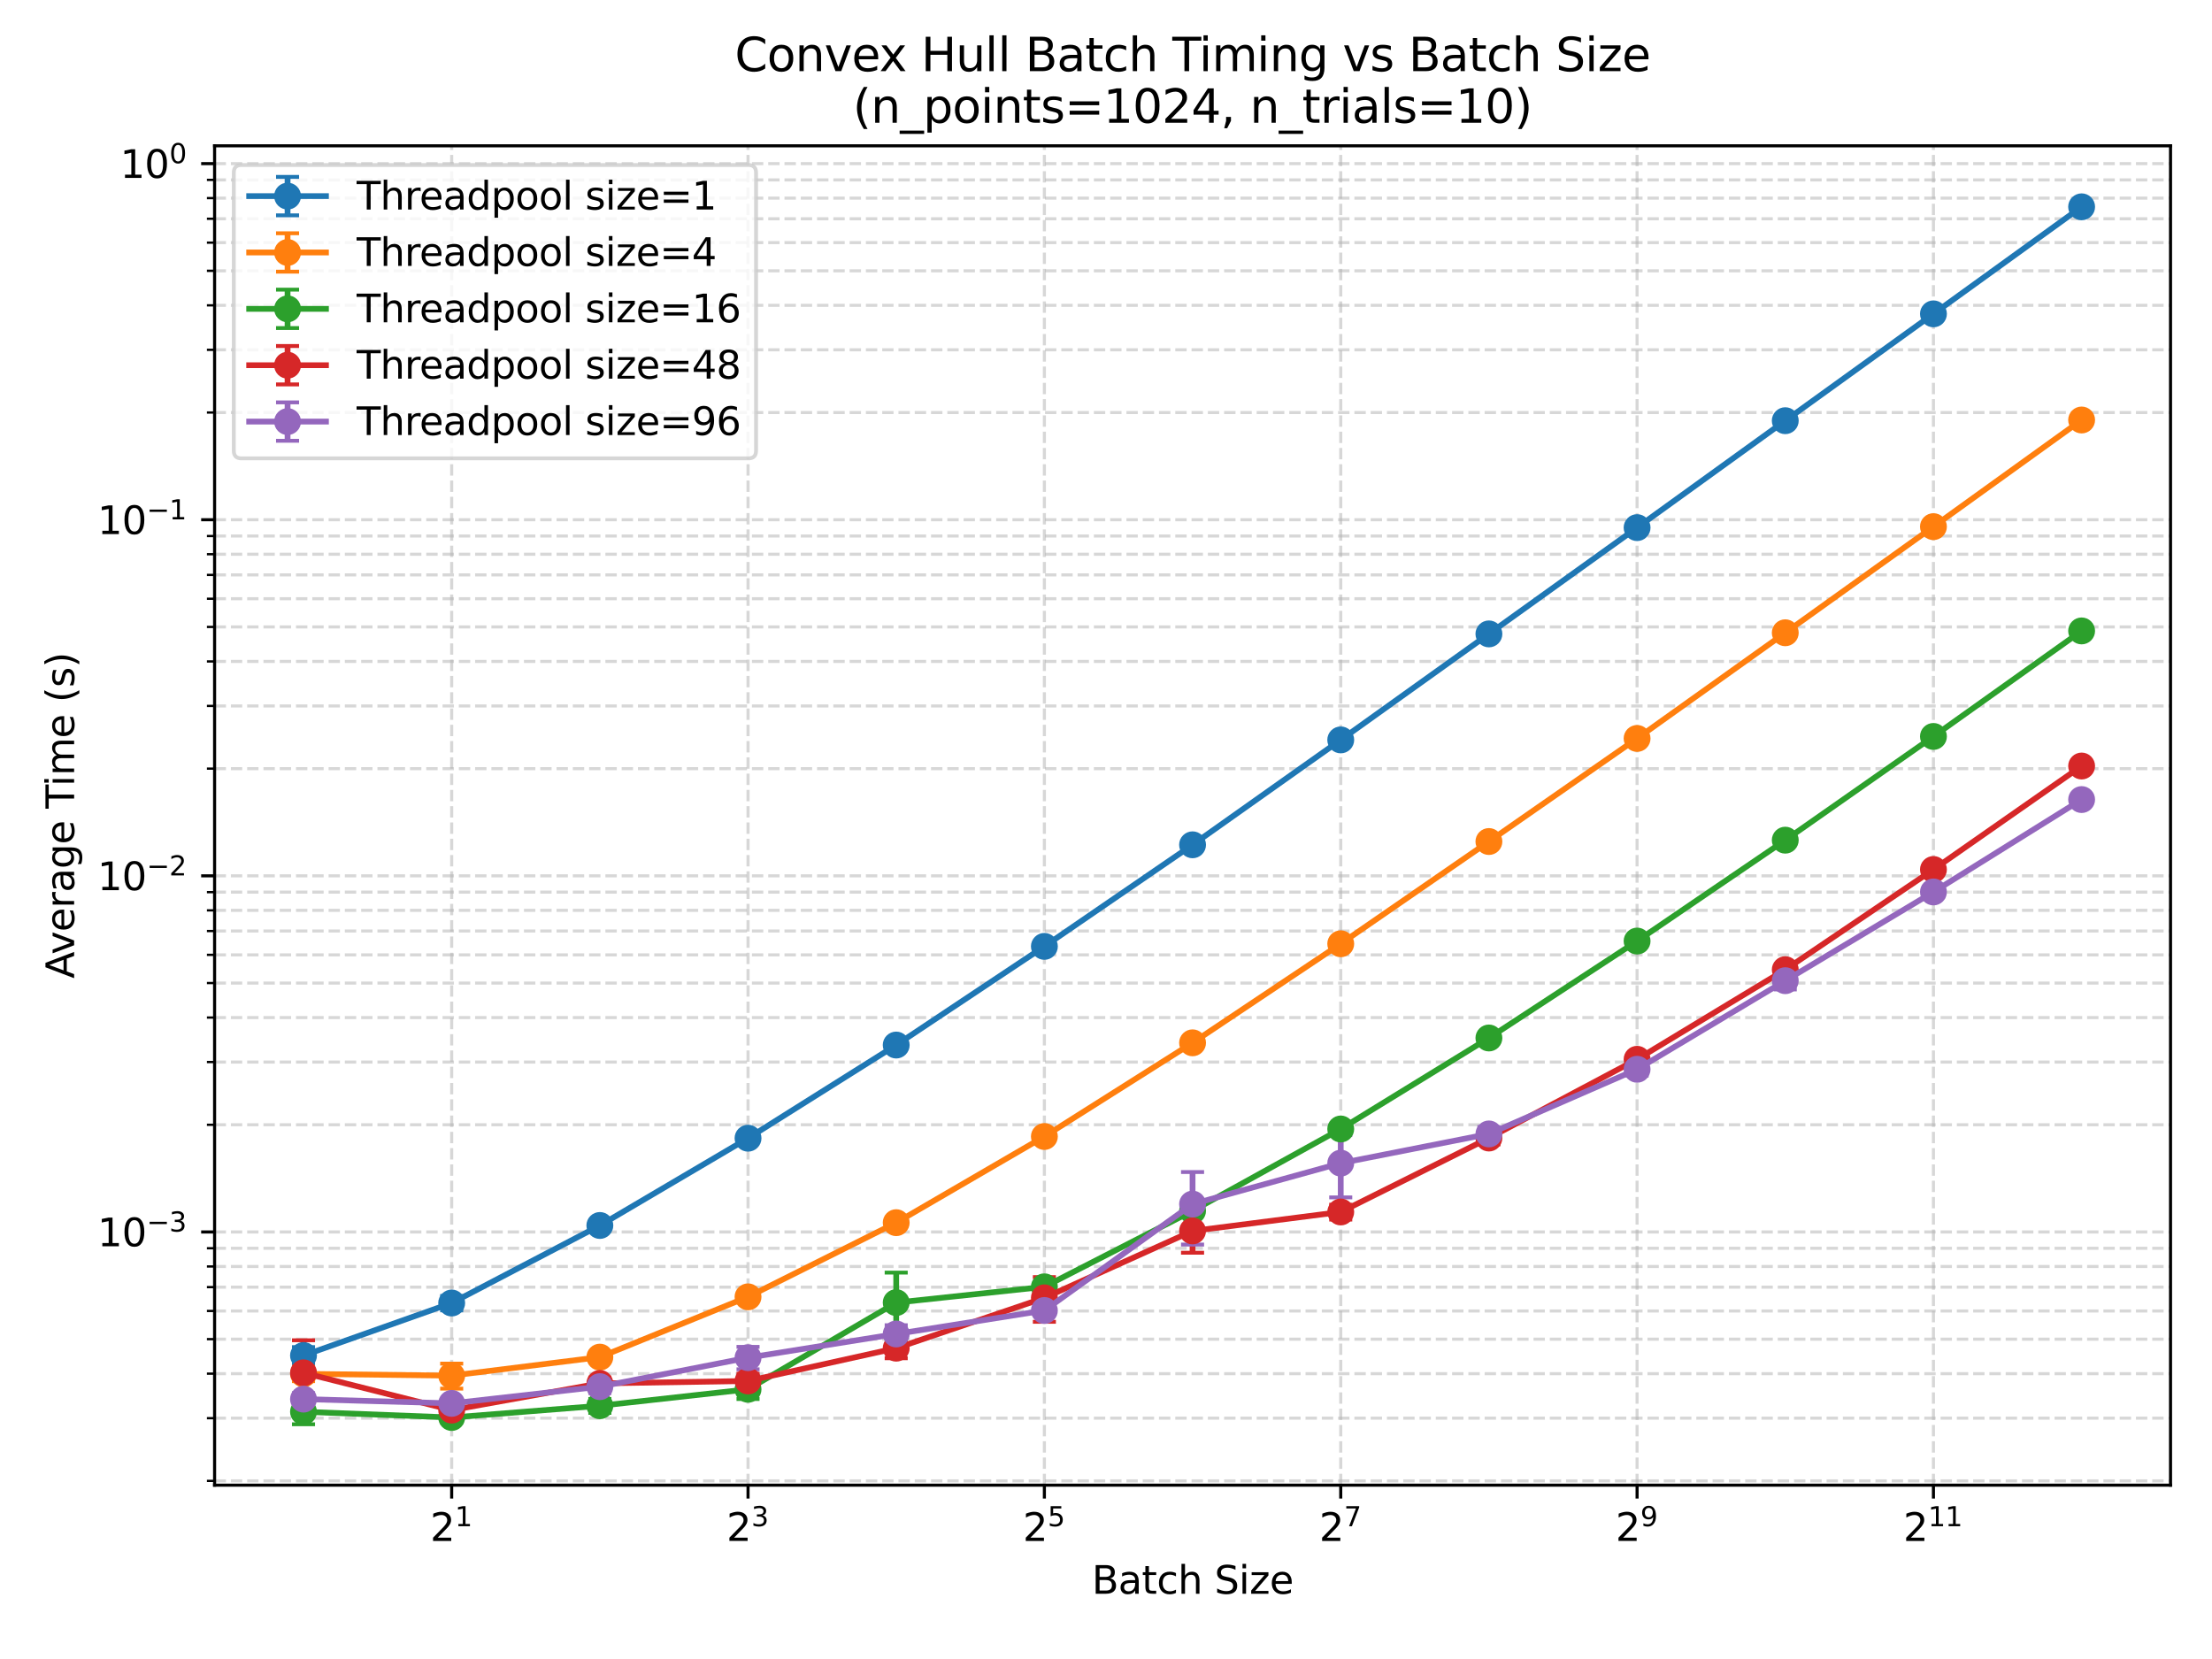 <?xml version="1.0" encoding="utf-8" standalone="no"?>
<!DOCTYPE svg PUBLIC "-//W3C//DTD SVG 1.1//EN"
  "http://www.w3.org/Graphics/SVG/1.1/DTD/svg11.dtd">
<svg xmlns:xlink="http://www.w3.org/1999/xlink" width="576pt" height="432pt" viewBox="0 0 576 432" xmlns="http://www.w3.org/2000/svg" version="1.1">
 <defs>
  <style type="text/css">*{stroke-linejoin: round; stroke-linecap: butt}</style>
 </defs>
 <g id="figure_1">
  <g id="patch_1">
   <path d="M 0 432 
L 576 432 
L 576 0 
L 0 0 
z
" style="fill: #ffffff"/>
  </g>
  <g id="axes_1">
   <g id="patch_2">
    <path d="M 55.88 386.728 
L 565.2 386.728 
L 565.2 37.968 
L 55.88 37.968 
z
" style="fill: #ffffff"/>
   </g>
   <g id="matplotlib.axis_1">
    <g id="xtick_1">
     <g id="line2d_1">
      <path d="M 117.616 386.728 
L 117.616 37.968 
" clip-path="url(#p9f5b687e48)" style="fill: none; stroke-dasharray: 2.96,1.28; stroke-dashoffset: 0; stroke: #b0b0b0; stroke-opacity: 0.5; stroke-width: 0.8"/>
     </g>
     <g id="line2d_2">
      <defs>
       <path id="mfe014b0ac4" d="M 0 0 
L 0 3.5 
" style="stroke: #000000; stroke-width: 0.8"/>
      </defs>
      <g>
       <use xlink:href="#mfe014b0ac4" x="117.616" y="386.728" style="stroke: #000000; stroke-width: 0.8"/>
      </g>
     </g>
     <g id="text_1">
      <!-- $\mathdefault{2^{1}}$ -->
      <g transform="translate(112.016 401.326) scale(0.1 -0.1)">
       <defs>
        <path id="DejaVuSans-32" d="M 1228 531 
L 3431 531 
L 3431 0 
L 469 0 
L 469 531 
Q 828 903 1448 1529 
Q 2069 2156 2228 2338 
Q 2531 2678 2651 2914 
Q 2772 3150 2772 3378 
Q 2772 3750 2511 3984 
Q 2250 4219 1831 4219 
Q 1534 4219 1204 4116 
Q 875 4013 500 3803 
L 500 4441 
Q 881 4594 1212 4672 
Q 1544 4750 1819 4750 
Q 2544 4750 2975 4387 
Q 3406 4025 3406 3419 
Q 3406 3131 3298 2873 
Q 3191 2616 2906 2266 
Q 2828 2175 2409 1742 
Q 1991 1309 1228 531 
z
" transform="scale(0.016)"/>
        <path id="DejaVuSans-31" d="M 794 531 
L 1825 531 
L 1825 4091 
L 703 3866 
L 703 4441 
L 1819 4666 
L 2450 4666 
L 2450 531 
L 3481 531 
L 3481 0 
L 794 0 
L 794 531 
z
" transform="scale(0.016)"/>
       </defs>
       <use xlink:href="#DejaVuSans-32" transform="translate(0 0.684)"/>
       <use xlink:href="#DejaVuSans-31" transform="translate(64.58 38.966) scale(0.7)"/>
      </g>
     </g>
    </g>
    <g id="xtick_2">
     <g id="line2d_3">
      <path d="M 194.786 386.728 
L 194.786 37.968 
" clip-path="url(#p9f5b687e48)" style="fill: none; stroke-dasharray: 2.96,1.28; stroke-dashoffset: 0; stroke: #b0b0b0; stroke-opacity: 0.5; stroke-width: 0.8"/>
     </g>
     <g id="line2d_4">
      <g>
       <use xlink:href="#mfe014b0ac4" x="194.786" y="386.728" style="stroke: #000000; stroke-width: 0.8"/>
      </g>
     </g>
     <g id="text_2">
      <!-- $\mathdefault{2^{3}}$ -->
      <g transform="translate(189.186 401.326) scale(0.1 -0.1)">
       <defs>
        <path id="DejaVuSans-33" d="M 2597 2516 
Q 3050 2419 3304 2112 
Q 3559 1806 3559 1356 
Q 3559 666 3084 287 
Q 2609 -91 1734 -91 
Q 1441 -91 1130 -33 
Q 819 25 488 141 
L 488 750 
Q 750 597 1062 519 
Q 1375 441 1716 441 
Q 2309 441 2620 675 
Q 2931 909 2931 1356 
Q 2931 1769 2642 2001 
Q 2353 2234 1838 2234 
L 1294 2234 
L 1294 2753 
L 1863 2753 
Q 2328 2753 2575 2939 
Q 2822 3125 2822 3475 
Q 2822 3834 2567 4026 
Q 2313 4219 1838 4219 
Q 1578 4219 1281 4162 
Q 984 4106 628 3988 
L 628 4550 
Q 988 4650 1302 4700 
Q 1616 4750 1894 4750 
Q 2613 4750 3031 4423 
Q 3450 4097 3450 3541 
Q 3450 3153 3228 2886 
Q 3006 2619 2597 2516 
z
" transform="scale(0.016)"/>
       </defs>
       <use xlink:href="#DejaVuSans-32" transform="translate(0 0.766)"/>
       <use xlink:href="#DejaVuSans-33" transform="translate(64.58 39.047) scale(0.7)"/>
      </g>
     </g>
    </g>
    <g id="xtick_3">
     <g id="line2d_5">
      <path d="M 271.955 386.728 
L 271.955 37.968 
" clip-path="url(#p9f5b687e48)" style="fill: none; stroke-dasharray: 2.96,1.28; stroke-dashoffset: 0; stroke: #b0b0b0; stroke-opacity: 0.5; stroke-width: 0.8"/>
     </g>
     <g id="line2d_6">
      <g>
       <use xlink:href="#mfe014b0ac4" x="271.955" y="386.728" style="stroke: #000000; stroke-width: 0.8"/>
      </g>
     </g>
     <g id="text_3">
      <!-- $\mathdefault{2^{5}}$ -->
      <g transform="translate(266.355 401.326) scale(0.1 -0.1)">
       <defs>
        <path id="DejaVuSans-35" d="M 691 4666 
L 3169 4666 
L 3169 4134 
L 1269 4134 
L 1269 2991 
Q 1406 3038 1543 3061 
Q 1681 3084 1819 3084 
Q 2600 3084 3056 2656 
Q 3513 2228 3513 1497 
Q 3513 744 3044 326 
Q 2575 -91 1722 -91 
Q 1428 -91 1123 -41 
Q 819 9 494 109 
L 494 744 
Q 775 591 1075 516 
Q 1375 441 1709 441 
Q 2250 441 2565 725 
Q 2881 1009 2881 1497 
Q 2881 1984 2565 2268 
Q 2250 2553 1709 2553 
Q 1456 2553 1204 2497 
Q 953 2441 691 2322 
L 691 4666 
z
" transform="scale(0.016)"/>
       </defs>
       <use xlink:href="#DejaVuSans-32" transform="translate(0 0.684)"/>
       <use xlink:href="#DejaVuSans-35" transform="translate(64.58 38.966) scale(0.7)"/>
      </g>
     </g>
    </g>
    <g id="xtick_4">
     <g id="line2d_7">
      <path d="M 349.125 386.728 
L 349.125 37.968 
" clip-path="url(#p9f5b687e48)" style="fill: none; stroke-dasharray: 2.96,1.28; stroke-dashoffset: 0; stroke: #b0b0b0; stroke-opacity: 0.5; stroke-width: 0.8"/>
     </g>
     <g id="line2d_8">
      <g>
       <use xlink:href="#mfe014b0ac4" x="349.125" y="386.728" style="stroke: #000000; stroke-width: 0.8"/>
      </g>
     </g>
     <g id="text_4">
      <!-- $\mathdefault{2^{7}}$ -->
      <g transform="translate(343.525 401.326) scale(0.1 -0.1)">
       <defs>
        <path id="DejaVuSans-37" d="M 525 4666 
L 3525 4666 
L 3525 4397 
L 1831 0 
L 1172 0 
L 2766 4134 
L 525 4134 
L 525 4666 
z
" transform="scale(0.016)"/>
       </defs>
       <use xlink:href="#DejaVuSans-32" transform="translate(0 0.684)"/>
       <use xlink:href="#DejaVuSans-37" transform="translate(64.58 38.966) scale(0.7)"/>
      </g>
     </g>
    </g>
    <g id="xtick_5">
     <g id="line2d_9">
      <path d="M 426.295 386.728 
L 426.295 37.968 
" clip-path="url(#p9f5b687e48)" style="fill: none; stroke-dasharray: 2.96,1.28; stroke-dashoffset: 0; stroke: #b0b0b0; stroke-opacity: 0.5; stroke-width: 0.8"/>
     </g>
     <g id="line2d_10">
      <g>
       <use xlink:href="#mfe014b0ac4" x="426.295" y="386.728" style="stroke: #000000; stroke-width: 0.8"/>
      </g>
     </g>
     <g id="text_5">
      <!-- $\mathdefault{2^{9}}$ -->
      <g transform="translate(420.695 401.326) scale(0.1 -0.1)">
       <defs>
        <path id="DejaVuSans-39" d="M 703 97 
L 703 672 
Q 941 559 1184 500 
Q 1428 441 1663 441 
Q 2288 441 2617 861 
Q 2947 1281 2994 2138 
Q 2813 1869 2534 1725 
Q 2256 1581 1919 1581 
Q 1219 1581 811 2004 
Q 403 2428 403 3163 
Q 403 3881 828 4315 
Q 1253 4750 1959 4750 
Q 2769 4750 3195 4129 
Q 3622 3509 3622 2328 
Q 3622 1225 3098 567 
Q 2575 -91 1691 -91 
Q 1453 -91 1209 -44 
Q 966 3 703 97 
z
M 1959 2075 
Q 2384 2075 2632 2365 
Q 2881 2656 2881 3163 
Q 2881 3666 2632 3958 
Q 2384 4250 1959 4250 
Q 1534 4250 1286 3958 
Q 1038 3666 1038 3163 
Q 1038 2656 1286 2365 
Q 1534 2075 1959 2075 
z
" transform="scale(0.016)"/>
       </defs>
       <use xlink:href="#DejaVuSans-32" transform="translate(0 0.766)"/>
       <use xlink:href="#DejaVuSans-39" transform="translate(64.58 39.047) scale(0.7)"/>
      </g>
     </g>
    </g>
    <g id="xtick_6">
     <g id="line2d_11">
      <path d="M 503.464 386.728 
L 503.464 37.968 
" clip-path="url(#p9f5b687e48)" style="fill: none; stroke-dasharray: 2.96,1.28; stroke-dashoffset: 0; stroke: #b0b0b0; stroke-opacity: 0.5; stroke-width: 0.8"/>
     </g>
     <g id="line2d_12">
      <g>
       <use xlink:href="#mfe014b0ac4" x="503.464" y="386.728" style="stroke: #000000; stroke-width: 0.8"/>
      </g>
     </g>
     <g id="text_6">
      <!-- $\mathdefault{2^{11}}$ -->
      <g transform="translate(495.614 401.326) scale(0.1 -0.1)">
       <use xlink:href="#DejaVuSans-32" transform="translate(0 0.684)"/>
       <use xlink:href="#DejaVuSans-31" transform="translate(64.58 38.966) scale(0.7)"/>
       <use xlink:href="#DejaVuSans-31" transform="translate(109.116 38.966) scale(0.7)"/>
      </g>
     </g>
    </g>
    <g id="text_7">
     <!-- Batch Size -->
     <g transform="translate(284.314 415.005) scale(0.1 -0.1)">
      <defs>
       <path id="DejaVuSans-42" d="M 1259 2228 
L 1259 519 
L 2272 519 
Q 2781 519 3026 730 
Q 3272 941 3272 1375 
Q 3272 1813 3026 2020 
Q 2781 2228 2272 2228 
L 1259 2228 
z
M 1259 4147 
L 1259 2741 
L 2194 2741 
Q 2656 2741 2882 2914 
Q 3109 3088 3109 3444 
Q 3109 3797 2882 3972 
Q 2656 4147 2194 4147 
L 1259 4147 
z
M 628 4666 
L 2241 4666 
Q 2963 4666 3353 4366 
Q 3744 4066 3744 3513 
Q 3744 3084 3544 2831 
Q 3344 2578 2956 2516 
Q 3422 2416 3680 2098 
Q 3938 1781 3938 1306 
Q 3938 681 3513 340 
Q 3088 0 2303 0 
L 628 0 
L 628 4666 
z
" transform="scale(0.016)"/>
       <path id="DejaVuSans-61" d="M 2194 1759 
Q 1497 1759 1228 1600 
Q 959 1441 959 1056 
Q 959 750 1161 570 
Q 1363 391 1709 391 
Q 2188 391 2477 730 
Q 2766 1069 2766 1631 
L 2766 1759 
L 2194 1759 
z
M 3341 1997 
L 3341 0 
L 2766 0 
L 2766 531 
Q 2569 213 2275 61 
Q 1981 -91 1556 -91 
Q 1019 -91 701 211 
Q 384 513 384 1019 
Q 384 1609 779 1909 
Q 1175 2209 1959 2209 
L 2766 2209 
L 2766 2266 
Q 2766 2663 2505 2880 
Q 2244 3097 1772 3097 
Q 1472 3097 1187 3025 
Q 903 2953 641 2809 
L 641 3341 
Q 956 3463 1253 3523 
Q 1550 3584 1831 3584 
Q 2591 3584 2966 3190 
Q 3341 2797 3341 1997 
z
" transform="scale(0.016)"/>
       <path id="DejaVuSans-74" d="M 1172 4494 
L 1172 3500 
L 2356 3500 
L 2356 3053 
L 1172 3053 
L 1172 1153 
Q 1172 725 1289 603 
Q 1406 481 1766 481 
L 2356 481 
L 2356 0 
L 1766 0 
Q 1100 0 847 248 
Q 594 497 594 1153 
L 594 3053 
L 172 3053 
L 172 3500 
L 594 3500 
L 594 4494 
L 1172 4494 
z
" transform="scale(0.016)"/>
       <path id="DejaVuSans-63" d="M 3122 3366 
L 3122 2828 
Q 2878 2963 2633 3030 
Q 2388 3097 2138 3097 
Q 1578 3097 1268 2742 
Q 959 2388 959 1747 
Q 959 1106 1268 751 
Q 1578 397 2138 397 
Q 2388 397 2633 464 
Q 2878 531 3122 666 
L 3122 134 
Q 2881 22 2623 -34 
Q 2366 -91 2075 -91 
Q 1284 -91 818 406 
Q 353 903 353 1747 
Q 353 2603 823 3093 
Q 1294 3584 2113 3584 
Q 2378 3584 2631 3529 
Q 2884 3475 3122 3366 
z
" transform="scale(0.016)"/>
       <path id="DejaVuSans-68" d="M 3513 2113 
L 3513 0 
L 2938 0 
L 2938 2094 
Q 2938 2591 2744 2837 
Q 2550 3084 2163 3084 
Q 1697 3084 1428 2787 
Q 1159 2491 1159 1978 
L 1159 0 
L 581 0 
L 581 4863 
L 1159 4863 
L 1159 2956 
Q 1366 3272 1645 3428 
Q 1925 3584 2291 3584 
Q 2894 3584 3203 3211 
Q 3513 2838 3513 2113 
z
" transform="scale(0.016)"/>
       <path id="DejaVuSans-20" transform="scale(0.016)"/>
       <path id="DejaVuSans-53" d="M 3425 4513 
L 3425 3897 
Q 3066 4069 2747 4153 
Q 2428 4238 2131 4238 
Q 1616 4238 1336 4038 
Q 1056 3838 1056 3469 
Q 1056 3159 1242 3001 
Q 1428 2844 1947 2747 
L 2328 2669 
Q 3034 2534 3370 2195 
Q 3706 1856 3706 1288 
Q 3706 609 3251 259 
Q 2797 -91 1919 -91 
Q 1588 -91 1214 -16 
Q 841 59 441 206 
L 441 856 
Q 825 641 1194 531 
Q 1563 422 1919 422 
Q 2459 422 2753 634 
Q 3047 847 3047 1241 
Q 3047 1584 2836 1778 
Q 2625 1972 2144 2069 
L 1759 2144 
Q 1053 2284 737 2584 
Q 422 2884 422 3419 
Q 422 4038 858 4394 
Q 1294 4750 2059 4750 
Q 2388 4750 2728 4690 
Q 3069 4631 3425 4513 
z
" transform="scale(0.016)"/>
       <path id="DejaVuSans-69" d="M 603 3500 
L 1178 3500 
L 1178 0 
L 603 0 
L 603 3500 
z
M 603 4863 
L 1178 4863 
L 1178 4134 
L 603 4134 
L 603 4863 
z
" transform="scale(0.016)"/>
       <path id="DejaVuSans-7a" d="M 353 3500 
L 3084 3500 
L 3084 2975 
L 922 459 
L 3084 459 
L 3084 0 
L 275 0 
L 275 525 
L 2438 3041 
L 353 3041 
L 353 3500 
z
" transform="scale(0.016)"/>
       <path id="DejaVuSans-65" d="M 3597 1894 
L 3597 1613 
L 953 1613 
Q 991 1019 1311 708 
Q 1631 397 2203 397 
Q 2534 397 2845 478 
Q 3156 559 3463 722 
L 3463 178 
Q 3153 47 2828 -22 
Q 2503 -91 2169 -91 
Q 1331 -91 842 396 
Q 353 884 353 1716 
Q 353 2575 817 3079 
Q 1281 3584 2069 3584 
Q 2775 3584 3186 3129 
Q 3597 2675 3597 1894 
z
M 3022 2063 
Q 3016 2534 2758 2815 
Q 2500 3097 2075 3097 
Q 1594 3097 1305 2825 
Q 1016 2553 972 2059 
L 3022 2063 
z
" transform="scale(0.016)"/>
      </defs>
      <use xlink:href="#DejaVuSans-42"/>
      <use xlink:href="#DejaVuSans-61" transform="translate(68.604 0)"/>
      <use xlink:href="#DejaVuSans-74" transform="translate(129.883 0)"/>
      <use xlink:href="#DejaVuSans-63" transform="translate(169.092 0)"/>
      <use xlink:href="#DejaVuSans-68" transform="translate(224.072 0)"/>
      <use xlink:href="#DejaVuSans-20" transform="translate(287.451 0)"/>
      <use xlink:href="#DejaVuSans-53" transform="translate(319.238 0)"/>
      <use xlink:href="#DejaVuSans-69" transform="translate(382.715 0)"/>
      <use xlink:href="#DejaVuSans-7a" transform="translate(410.498 0)"/>
      <use xlink:href="#DejaVuSans-65" transform="translate(462.988 0)"/>
     </g>
    </g>
   </g>
   <g id="matplotlib.axis_2">
    <g id="ytick_1">
     <g id="line2d_13">
      <path d="M 55.88 320.801 
L 565.2 320.801 
" clip-path="url(#p9f5b687e48)" style="fill: none; stroke-dasharray: 2.96,1.28; stroke-dashoffset: 0; stroke: #b0b0b0; stroke-opacity: 0.5; stroke-width: 0.8"/>
     </g>
     <g id="line2d_14">
      <defs>
       <path id="m9c416583ce" d="M 0 0 
L -3.5 0 
" style="stroke: #000000; stroke-width: 0.8"/>
      </defs>
      <g>
       <use xlink:href="#m9c416583ce" x="55.88" y="320.801" style="stroke: #000000; stroke-width: 0.8"/>
      </g>
     </g>
     <g id="text_8">
      <!-- $\mathdefault{10^{-3}}$ -->
      <g transform="translate(25.38 324.6) scale(0.1 -0.1)">
       <defs>
        <path id="DejaVuSans-30" d="M 2034 4250 
Q 1547 4250 1301 3770 
Q 1056 3291 1056 2328 
Q 1056 1369 1301 889 
Q 1547 409 2034 409 
Q 2525 409 2770 889 
Q 3016 1369 3016 2328 
Q 3016 3291 2770 3770 
Q 2525 4250 2034 4250 
z
M 2034 4750 
Q 2819 4750 3233 4129 
Q 3647 3509 3647 2328 
Q 3647 1150 3233 529 
Q 2819 -91 2034 -91 
Q 1250 -91 836 529 
Q 422 1150 422 2328 
Q 422 3509 836 4129 
Q 1250 4750 2034 4750 
z
" transform="scale(0.016)"/>
        <path id="DejaVuSans-2212" d="M 678 2272 
L 4684 2272 
L 4684 1741 
L 678 1741 
L 678 2272 
z
" transform="scale(0.016)"/>
       </defs>
       <use xlink:href="#DejaVuSans-31" transform="translate(0 0.766)"/>
       <use xlink:href="#DejaVuSans-30" transform="translate(63.623 0.766)"/>
       <use xlink:href="#DejaVuSans-2212" transform="translate(128.203 39.047) scale(0.7)"/>
       <use xlink:href="#DejaVuSans-33" transform="translate(186.855 39.047) scale(0.7)"/>
      </g>
     </g>
    </g>
    <g id="ytick_2">
     <g id="line2d_15">
      <path d="M 55.88 228.068 
L 565.2 228.068 
" clip-path="url(#p9f5b687e48)" style="fill: none; stroke-dasharray: 2.96,1.28; stroke-dashoffset: 0; stroke: #b0b0b0; stroke-opacity: 0.5; stroke-width: 0.8"/>
     </g>
     <g id="line2d_16">
      <g>
       <use xlink:href="#m9c416583ce" x="55.88" y="228.068" style="stroke: #000000; stroke-width: 0.8"/>
      </g>
     </g>
     <g id="text_9">
      <!-- $\mathdefault{10^{-2}}$ -->
      <g transform="translate(25.38 231.868) scale(0.1 -0.1)">
       <use xlink:href="#DejaVuSans-31" transform="translate(0 0.766)"/>
       <use xlink:href="#DejaVuSans-30" transform="translate(63.623 0.766)"/>
       <use xlink:href="#DejaVuSans-2212" transform="translate(128.203 39.047) scale(0.7)"/>
       <use xlink:href="#DejaVuSans-32" transform="translate(186.855 39.047) scale(0.7)"/>
      </g>
     </g>
    </g>
    <g id="ytick_3">
     <g id="line2d_17">
      <path d="M 55.88 135.336 
L 565.2 135.336 
" clip-path="url(#p9f5b687e48)" style="fill: none; stroke-dasharray: 2.96,1.28; stroke-dashoffset: 0; stroke: #b0b0b0; stroke-opacity: 0.5; stroke-width: 0.8"/>
     </g>
     <g id="line2d_18">
      <g>
       <use xlink:href="#m9c416583ce" x="55.88" y="135.336" style="stroke: #000000; stroke-width: 0.8"/>
      </g>
     </g>
     <g id="text_10">
      <!-- $\mathdefault{10^{-1}}$ -->
      <g transform="translate(25.38 139.135) scale(0.1 -0.1)">
       <use xlink:href="#DejaVuSans-31" transform="translate(0 0.684)"/>
       <use xlink:href="#DejaVuSans-30" transform="translate(63.623 0.684)"/>
       <use xlink:href="#DejaVuSans-2212" transform="translate(128.203 38.966) scale(0.7)"/>
       <use xlink:href="#DejaVuSans-31" transform="translate(186.855 38.966) scale(0.7)"/>
      </g>
     </g>
    </g>
    <g id="ytick_4">
     <g id="line2d_19">
      <path d="M 55.88 42.603 
L 565.2 42.603 
" clip-path="url(#p9f5b687e48)" style="fill: none; stroke-dasharray: 2.96,1.28; stroke-dashoffset: 0; stroke: #b0b0b0; stroke-opacity: 0.5; stroke-width: 0.8"/>
     </g>
     <g id="line2d_20">
      <g>
       <use xlink:href="#m9c416583ce" x="55.88" y="42.603" style="stroke: #000000; stroke-width: 0.8"/>
      </g>
     </g>
     <g id="text_11">
      <!-- $\mathdefault{10^{0}}$ -->
      <g transform="translate(31.28 46.402) scale(0.1 -0.1)">
       <use xlink:href="#DejaVuSans-31" transform="translate(0 0.766)"/>
       <use xlink:href="#DejaVuSans-30" transform="translate(63.623 0.766)"/>
       <use xlink:href="#DejaVuSans-30" transform="translate(128.203 39.047) scale(0.7)"/>
      </g>
     </g>
    </g>
    <g id="ytick_5">
     <g id="line2d_21">
      <path d="M 55.88 385.618 
L 565.2 385.618 
" clip-path="url(#p9f5b687e48)" style="fill: none; stroke-dasharray: 2.96,1.28; stroke-dashoffset: 0; stroke: #b0b0b0; stroke-opacity: 0.5; stroke-width: 0.8"/>
     </g>
     <g id="line2d_22">
      <defs>
       <path id="md6ebad2650" d="M 0 0 
L -2 0 
" style="stroke: #000000; stroke-width: 0.6"/>
      </defs>
      <g>
       <use xlink:href="#md6ebad2650" x="55.88" y="385.618" style="stroke: #000000; stroke-width: 0.6"/>
      </g>
     </g>
    </g>
    <g id="ytick_6">
     <g id="line2d_23">
      <path d="M 55.88 369.289 
L 565.2 369.289 
" clip-path="url(#p9f5b687e48)" style="fill: none; stroke-dasharray: 2.96,1.28; stroke-dashoffset: 0; stroke: #b0b0b0; stroke-opacity: 0.5; stroke-width: 0.8"/>
     </g>
     <g id="line2d_24">
      <g>
       <use xlink:href="#md6ebad2650" x="55.88" y="369.289" style="stroke: #000000; stroke-width: 0.6"/>
      </g>
     </g>
    </g>
    <g id="ytick_7">
     <g id="line2d_25">
      <path d="M 55.88 357.703 
L 565.2 357.703 
" clip-path="url(#p9f5b687e48)" style="fill: none; stroke-dasharray: 2.96,1.28; stroke-dashoffset: 0; stroke: #b0b0b0; stroke-opacity: 0.5; stroke-width: 0.8"/>
     </g>
     <g id="line2d_26">
      <g>
       <use xlink:href="#md6ebad2650" x="55.88" y="357.703" style="stroke: #000000; stroke-width: 0.6"/>
      </g>
     </g>
    </g>
    <g id="ytick_8">
     <g id="line2d_27">
      <path d="M 55.88 348.716 
L 565.2 348.716 
" clip-path="url(#p9f5b687e48)" style="fill: none; stroke-dasharray: 2.96,1.28; stroke-dashoffset: 0; stroke: #b0b0b0; stroke-opacity: 0.5; stroke-width: 0.8"/>
     </g>
     <g id="line2d_28">
      <g>
       <use xlink:href="#md6ebad2650" x="55.88" y="348.716" style="stroke: #000000; stroke-width: 0.6"/>
      </g>
     </g>
    </g>
    <g id="ytick_9">
     <g id="line2d_29">
      <path d="M 55.88 341.374 
L 565.2 341.374 
" clip-path="url(#p9f5b687e48)" style="fill: none; stroke-dasharray: 2.96,1.28; stroke-dashoffset: 0; stroke: #b0b0b0; stroke-opacity: 0.5; stroke-width: 0.8"/>
     </g>
     <g id="line2d_30">
      <g>
       <use xlink:href="#md6ebad2650" x="55.88" y="341.374" style="stroke: #000000; stroke-width: 0.6"/>
      </g>
     </g>
    </g>
    <g id="ytick_10">
     <g id="line2d_31">
      <path d="M 55.88 335.165 
L 565.2 335.165 
" clip-path="url(#p9f5b687e48)" style="fill: none; stroke-dasharray: 2.96,1.28; stroke-dashoffset: 0; stroke: #b0b0b0; stroke-opacity: 0.5; stroke-width: 0.8"/>
     </g>
     <g id="line2d_32">
      <g>
       <use xlink:href="#md6ebad2650" x="55.88" y="335.165" style="stroke: #000000; stroke-width: 0.6"/>
      </g>
     </g>
    </g>
    <g id="ytick_11">
     <g id="line2d_33">
      <path d="M 55.88 329.788 
L 565.2 329.788 
" clip-path="url(#p9f5b687e48)" style="fill: none; stroke-dasharray: 2.96,1.28; stroke-dashoffset: 0; stroke: #b0b0b0; stroke-opacity: 0.5; stroke-width: 0.8"/>
     </g>
     <g id="line2d_34">
      <g>
       <use xlink:href="#md6ebad2650" x="55.88" y="329.788" style="stroke: #000000; stroke-width: 0.6"/>
      </g>
     </g>
    </g>
    <g id="ytick_12">
     <g id="line2d_35">
      <path d="M 55.88 325.044 
L 565.2 325.044 
" clip-path="url(#p9f5b687e48)" style="fill: none; stroke-dasharray: 2.96,1.28; stroke-dashoffset: 0; stroke: #b0b0b0; stroke-opacity: 0.5; stroke-width: 0.8"/>
     </g>
     <g id="line2d_36">
      <g>
       <use xlink:href="#md6ebad2650" x="55.88" y="325.044" style="stroke: #000000; stroke-width: 0.6"/>
      </g>
     </g>
    </g>
    <g id="ytick_13">
     <g id="line2d_37">
      <path d="M 55.88 292.886 
L 565.2 292.886 
" clip-path="url(#p9f5b687e48)" style="fill: none; stroke-dasharray: 2.96,1.28; stroke-dashoffset: 0; stroke: #b0b0b0; stroke-opacity: 0.5; stroke-width: 0.8"/>
     </g>
     <g id="line2d_38">
      <g>
       <use xlink:href="#md6ebad2650" x="55.88" y="292.886" style="stroke: #000000; stroke-width: 0.6"/>
      </g>
     </g>
    </g>
    <g id="ytick_14">
     <g id="line2d_39">
      <path d="M 55.88 276.556 
L 565.2 276.556 
" clip-path="url(#p9f5b687e48)" style="fill: none; stroke-dasharray: 2.96,1.28; stroke-dashoffset: 0; stroke: #b0b0b0; stroke-opacity: 0.5; stroke-width: 0.8"/>
     </g>
     <g id="line2d_40">
      <g>
       <use xlink:href="#md6ebad2650" x="55.88" y="276.556" style="stroke: #000000; stroke-width: 0.6"/>
      </g>
     </g>
    </g>
    <g id="ytick_15">
     <g id="line2d_41">
      <path d="M 55.88 264.97 
L 565.2 264.97 
" clip-path="url(#p9f5b687e48)" style="fill: none; stroke-dasharray: 2.96,1.28; stroke-dashoffset: 0; stroke: #b0b0b0; stroke-opacity: 0.5; stroke-width: 0.8"/>
     </g>
     <g id="line2d_42">
      <g>
       <use xlink:href="#md6ebad2650" x="55.88" y="264.97" style="stroke: #000000; stroke-width: 0.6"/>
      </g>
     </g>
    </g>
    <g id="ytick_16">
     <g id="line2d_43">
      <path d="M 55.88 255.984 
L 565.2 255.984 
" clip-path="url(#p9f5b687e48)" style="fill: none; stroke-dasharray: 2.96,1.28; stroke-dashoffset: 0; stroke: #b0b0b0; stroke-opacity: 0.5; stroke-width: 0.8"/>
     </g>
     <g id="line2d_44">
      <g>
       <use xlink:href="#md6ebad2650" x="55.88" y="255.984" style="stroke: #000000; stroke-width: 0.6"/>
      </g>
     </g>
    </g>
    <g id="ytick_17">
     <g id="line2d_45">
      <path d="M 55.88 248.641 
L 565.2 248.641 
" clip-path="url(#p9f5b687e48)" style="fill: none; stroke-dasharray: 2.96,1.28; stroke-dashoffset: 0; stroke: #b0b0b0; stroke-opacity: 0.5; stroke-width: 0.8"/>
     </g>
     <g id="line2d_46">
      <g>
       <use xlink:href="#md6ebad2650" x="55.88" y="248.641" style="stroke: #000000; stroke-width: 0.6"/>
      </g>
     </g>
    </g>
    <g id="ytick_18">
     <g id="line2d_47">
      <path d="M 55.88 242.433 
L 565.2 242.433 
" clip-path="url(#p9f5b687e48)" style="fill: none; stroke-dasharray: 2.96,1.28; stroke-dashoffset: 0; stroke: #b0b0b0; stroke-opacity: 0.5; stroke-width: 0.8"/>
     </g>
     <g id="line2d_48">
      <g>
       <use xlink:href="#md6ebad2650" x="55.88" y="242.433" style="stroke: #000000; stroke-width: 0.6"/>
      </g>
     </g>
    </g>
    <g id="ytick_19">
     <g id="line2d_49">
      <path d="M 55.88 237.055 
L 565.2 237.055 
" clip-path="url(#p9f5b687e48)" style="fill: none; stroke-dasharray: 2.96,1.28; stroke-dashoffset: 0; stroke: #b0b0b0; stroke-opacity: 0.5; stroke-width: 0.8"/>
     </g>
     <g id="line2d_50">
      <g>
       <use xlink:href="#md6ebad2650" x="55.88" y="237.055" style="stroke: #000000; stroke-width: 0.6"/>
      </g>
     </g>
    </g>
    <g id="ytick_20">
     <g id="line2d_51">
      <path d="M 55.88 232.312 
L 565.2 232.312 
" clip-path="url(#p9f5b687e48)" style="fill: none; stroke-dasharray: 2.96,1.28; stroke-dashoffset: 0; stroke: #b0b0b0; stroke-opacity: 0.5; stroke-width: 0.8"/>
     </g>
     <g id="line2d_52">
      <g>
       <use xlink:href="#md6ebad2650" x="55.88" y="232.312" style="stroke: #000000; stroke-width: 0.6"/>
      </g>
     </g>
    </g>
    <g id="ytick_21">
     <g id="line2d_53">
      <path d="M 55.88 200.153 
L 565.2 200.153 
" clip-path="url(#p9f5b687e48)" style="fill: none; stroke-dasharray: 2.96,1.28; stroke-dashoffset: 0; stroke: #b0b0b0; stroke-opacity: 0.5; stroke-width: 0.8"/>
     </g>
     <g id="line2d_54">
      <g>
       <use xlink:href="#md6ebad2650" x="55.88" y="200.153" style="stroke: #000000; stroke-width: 0.6"/>
      </g>
     </g>
    </g>
    <g id="ytick_22">
     <g id="line2d_55">
      <path d="M 55.88 183.824 
L 565.2 183.824 
" clip-path="url(#p9f5b687e48)" style="fill: none; stroke-dasharray: 2.96,1.28; stroke-dashoffset: 0; stroke: #b0b0b0; stroke-opacity: 0.5; stroke-width: 0.8"/>
     </g>
     <g id="line2d_56">
      <g>
       <use xlink:href="#md6ebad2650" x="55.88" y="183.824" style="stroke: #000000; stroke-width: 0.6"/>
      </g>
     </g>
    </g>
    <g id="ytick_23">
     <g id="line2d_57">
      <path d="M 55.88 172.238 
L 565.2 172.238 
" clip-path="url(#p9f5b687e48)" style="fill: none; stroke-dasharray: 2.96,1.28; stroke-dashoffset: 0; stroke: #b0b0b0; stroke-opacity: 0.5; stroke-width: 0.8"/>
     </g>
     <g id="line2d_58">
      <g>
       <use xlink:href="#md6ebad2650" x="55.88" y="172.238" style="stroke: #000000; stroke-width: 0.6"/>
      </g>
     </g>
    </g>
    <g id="ytick_24">
     <g id="line2d_59">
      <path d="M 55.88 163.251 
L 565.2 163.251 
" clip-path="url(#p9f5b687e48)" style="fill: none; stroke-dasharray: 2.96,1.28; stroke-dashoffset: 0; stroke: #b0b0b0; stroke-opacity: 0.5; stroke-width: 0.8"/>
     </g>
     <g id="line2d_60">
      <g>
       <use xlink:href="#md6ebad2650" x="55.88" y="163.251" style="stroke: #000000; stroke-width: 0.6"/>
      </g>
     </g>
    </g>
    <g id="ytick_25">
     <g id="line2d_61">
      <path d="M 55.88 155.908 
L 565.2 155.908 
" clip-path="url(#p9f5b687e48)" style="fill: none; stroke-dasharray: 2.96,1.28; stroke-dashoffset: 0; stroke: #b0b0b0; stroke-opacity: 0.5; stroke-width: 0.8"/>
     </g>
     <g id="line2d_62">
      <g>
       <use xlink:href="#md6ebad2650" x="55.88" y="155.908" style="stroke: #000000; stroke-width: 0.6"/>
      </g>
     </g>
    </g>
    <g id="ytick_26">
     <g id="line2d_63">
      <path d="M 55.88 149.7 
L 565.2 149.7 
" clip-path="url(#p9f5b687e48)" style="fill: none; stroke-dasharray: 2.96,1.28; stroke-dashoffset: 0; stroke: #b0b0b0; stroke-opacity: 0.5; stroke-width: 0.8"/>
     </g>
     <g id="line2d_64">
      <g>
       <use xlink:href="#md6ebad2650" x="55.88" y="149.7" style="stroke: #000000; stroke-width: 0.6"/>
      </g>
     </g>
    </g>
    <g id="ytick_27">
     <g id="line2d_65">
      <path d="M 55.88 144.322 
L 565.2 144.322 
" clip-path="url(#p9f5b687e48)" style="fill: none; stroke-dasharray: 2.96,1.28; stroke-dashoffset: 0; stroke: #b0b0b0; stroke-opacity: 0.5; stroke-width: 0.8"/>
     </g>
     <g id="line2d_66">
      <g>
       <use xlink:href="#md6ebad2650" x="55.88" y="144.322" style="stroke: #000000; stroke-width: 0.6"/>
      </g>
     </g>
    </g>
    <g id="ytick_28">
     <g id="line2d_67">
      <path d="M 55.88 139.579 
L 565.2 139.579 
" clip-path="url(#p9f5b687e48)" style="fill: none; stroke-dasharray: 2.96,1.28; stroke-dashoffset: 0; stroke: #b0b0b0; stroke-opacity: 0.5; stroke-width: 0.8"/>
     </g>
     <g id="line2d_68">
      <g>
       <use xlink:href="#md6ebad2650" x="55.88" y="139.579" style="stroke: #000000; stroke-width: 0.6"/>
      </g>
     </g>
    </g>
    <g id="ytick_29">
     <g id="line2d_69">
      <path d="M 55.88 107.42 
L 565.2 107.42 
" clip-path="url(#p9f5b687e48)" style="fill: none; stroke-dasharray: 2.96,1.28; stroke-dashoffset: 0; stroke: #b0b0b0; stroke-opacity: 0.5; stroke-width: 0.8"/>
     </g>
     <g id="line2d_70">
      <g>
       <use xlink:href="#md6ebad2650" x="55.88" y="107.42" style="stroke: #000000; stroke-width: 0.6"/>
      </g>
     </g>
    </g>
    <g id="ytick_30">
     <g id="line2d_71">
      <path d="M 55.88 91.091 
L 565.2 91.091 
" clip-path="url(#p9f5b687e48)" style="fill: none; stroke-dasharray: 2.96,1.28; stroke-dashoffset: 0; stroke: #b0b0b0; stroke-opacity: 0.5; stroke-width: 0.8"/>
     </g>
     <g id="line2d_72">
      <g>
       <use xlink:href="#md6ebad2650" x="55.88" y="91.091" style="stroke: #000000; stroke-width: 0.6"/>
      </g>
     </g>
    </g>
    <g id="ytick_31">
     <g id="line2d_73">
      <path d="M 55.88 79.505 
L 565.2 79.505 
" clip-path="url(#p9f5b687e48)" style="fill: none; stroke-dasharray: 2.96,1.28; stroke-dashoffset: 0; stroke: #b0b0b0; stroke-opacity: 0.5; stroke-width: 0.8"/>
     </g>
     <g id="line2d_74">
      <g>
       <use xlink:href="#md6ebad2650" x="55.88" y="79.505" style="stroke: #000000; stroke-width: 0.6"/>
      </g>
     </g>
    </g>
    <g id="ytick_32">
     <g id="line2d_75">
      <path d="M 55.88 70.518 
L 565.2 70.518 
" clip-path="url(#p9f5b687e48)" style="fill: none; stroke-dasharray: 2.96,1.28; stroke-dashoffset: 0; stroke: #b0b0b0; stroke-opacity: 0.5; stroke-width: 0.8"/>
     </g>
     <g id="line2d_76">
      <g>
       <use xlink:href="#md6ebad2650" x="55.88" y="70.518" style="stroke: #000000; stroke-width: 0.6"/>
      </g>
     </g>
    </g>
    <g id="ytick_33">
     <g id="line2d_77">
      <path d="M 55.88 63.176 
L 565.2 63.176 
" clip-path="url(#p9f5b687e48)" style="fill: none; stroke-dasharray: 2.96,1.28; stroke-dashoffset: 0; stroke: #b0b0b0; stroke-opacity: 0.5; stroke-width: 0.8"/>
     </g>
     <g id="line2d_78">
      <g>
       <use xlink:href="#md6ebad2650" x="55.88" y="63.176" style="stroke: #000000; stroke-width: 0.6"/>
      </g>
     </g>
    </g>
    <g id="ytick_34">
     <g id="line2d_79">
      <path d="M 55.88 56.968 
L 565.2 56.968 
" clip-path="url(#p9f5b687e48)" style="fill: none; stroke-dasharray: 2.96,1.28; stroke-dashoffset: 0; stroke: #b0b0b0; stroke-opacity: 0.5; stroke-width: 0.8"/>
     </g>
     <g id="line2d_80">
      <g>
       <use xlink:href="#md6ebad2650" x="55.88" y="56.968" style="stroke: #000000; stroke-width: 0.6"/>
      </g>
     </g>
    </g>
    <g id="ytick_35">
     <g id="line2d_81">
      <path d="M 55.88 51.59 
L 565.2 51.59 
" clip-path="url(#p9f5b687e48)" style="fill: none; stroke-dasharray: 2.96,1.28; stroke-dashoffset: 0; stroke: #b0b0b0; stroke-opacity: 0.5; stroke-width: 0.8"/>
     </g>
     <g id="line2d_82">
      <g>
       <use xlink:href="#md6ebad2650" x="55.88" y="51.59" style="stroke: #000000; stroke-width: 0.6"/>
      </g>
     </g>
    </g>
    <g id="ytick_36">
     <g id="line2d_83">
      <path d="M 55.88 46.846 
L 565.2 46.846 
" clip-path="url(#p9f5b687e48)" style="fill: none; stroke-dasharray: 2.96,1.28; stroke-dashoffset: 0; stroke: #b0b0b0; stroke-opacity: 0.5; stroke-width: 0.8"/>
     </g>
     <g id="line2d_84">
      <g>
       <use xlink:href="#md6ebad2650" x="55.88" y="46.846" style="stroke: #000000; stroke-width: 0.6"/>
      </g>
     </g>
    </g>
    <g id="text_12">
     <!-- Average Time (s) -->
     <g transform="translate(19.301 254.799) rotate(-90) scale(0.1 -0.1)">
      <defs>
       <path id="DejaVuSans-41" d="M 2188 4044 
L 1331 1722 
L 3047 1722 
L 2188 4044 
z
M 1831 4666 
L 2547 4666 
L 4325 0 
L 3669 0 
L 3244 1197 
L 1141 1197 
L 716 0 
L 50 0 
L 1831 4666 
z
" transform="scale(0.016)"/>
       <path id="DejaVuSans-76" d="M 191 3500 
L 800 3500 
L 1894 563 
L 2988 3500 
L 3597 3500 
L 2284 0 
L 1503 0 
L 191 3500 
z
" transform="scale(0.016)"/>
       <path id="DejaVuSans-72" d="M 2631 2963 
Q 2534 3019 2420 3045 
Q 2306 3072 2169 3072 
Q 1681 3072 1420 2755 
Q 1159 2438 1159 1844 
L 1159 0 
L 581 0 
L 581 3500 
L 1159 3500 
L 1159 2956 
Q 1341 3275 1631 3429 
Q 1922 3584 2338 3584 
Q 2397 3584 2469 3576 
Q 2541 3569 2628 3553 
L 2631 2963 
z
" transform="scale(0.016)"/>
       <path id="DejaVuSans-67" d="M 2906 1791 
Q 2906 2416 2648 2759 
Q 2391 3103 1925 3103 
Q 1463 3103 1205 2759 
Q 947 2416 947 1791 
Q 947 1169 1205 825 
Q 1463 481 1925 481 
Q 2391 481 2648 825 
Q 2906 1169 2906 1791 
z
M 3481 434 
Q 3481 -459 3084 -895 
Q 2688 -1331 1869 -1331 
Q 1566 -1331 1297 -1286 
Q 1028 -1241 775 -1147 
L 775 -588 
Q 1028 -725 1275 -790 
Q 1522 -856 1778 -856 
Q 2344 -856 2625 -561 
Q 2906 -266 2906 331 
L 2906 616 
Q 2728 306 2450 153 
Q 2172 0 1784 0 
Q 1141 0 747 490 
Q 353 981 353 1791 
Q 353 2603 747 3093 
Q 1141 3584 1784 3584 
Q 2172 3584 2450 3431 
Q 2728 3278 2906 2969 
L 2906 3500 
L 3481 3500 
L 3481 434 
z
" transform="scale(0.016)"/>
       <path id="DejaVuSans-54" d="M -19 4666 
L 3928 4666 
L 3928 4134 
L 2272 4134 
L 2272 0 
L 1638 0 
L 1638 4134 
L -19 4134 
L -19 4666 
z
" transform="scale(0.016)"/>
       <path id="DejaVuSans-6d" d="M 3328 2828 
Q 3544 3216 3844 3400 
Q 4144 3584 4550 3584 
Q 5097 3584 5394 3201 
Q 5691 2819 5691 2113 
L 5691 0 
L 5113 0 
L 5113 2094 
Q 5113 2597 4934 2840 
Q 4756 3084 4391 3084 
Q 3944 3084 3684 2787 
Q 3425 2491 3425 1978 
L 3425 0 
L 2847 0 
L 2847 2094 
Q 2847 2600 2669 2842 
Q 2491 3084 2119 3084 
Q 1678 3084 1418 2786 
Q 1159 2488 1159 1978 
L 1159 0 
L 581 0 
L 581 3500 
L 1159 3500 
L 1159 2956 
Q 1356 3278 1631 3431 
Q 1906 3584 2284 3584 
Q 2666 3584 2933 3390 
Q 3200 3197 3328 2828 
z
" transform="scale(0.016)"/>
       <path id="DejaVuSans-28" d="M 1984 4856 
Q 1566 4138 1362 3434 
Q 1159 2731 1159 2009 
Q 1159 1288 1364 580 
Q 1569 -128 1984 -844 
L 1484 -844 
Q 1016 -109 783 600 
Q 550 1309 550 2009 
Q 550 2706 781 3412 
Q 1013 4119 1484 4856 
L 1984 4856 
z
" transform="scale(0.016)"/>
       <path id="DejaVuSans-73" d="M 2834 3397 
L 2834 2853 
Q 2591 2978 2328 3040 
Q 2066 3103 1784 3103 
Q 1356 3103 1142 2972 
Q 928 2841 928 2578 
Q 928 2378 1081 2264 
Q 1234 2150 1697 2047 
L 1894 2003 
Q 2506 1872 2764 1633 
Q 3022 1394 3022 966 
Q 3022 478 2636 193 
Q 2250 -91 1575 -91 
Q 1294 -91 989 -36 
Q 684 19 347 128 
L 347 722 
Q 666 556 975 473 
Q 1284 391 1588 391 
Q 1994 391 2212 530 
Q 2431 669 2431 922 
Q 2431 1156 2273 1281 
Q 2116 1406 1581 1522 
L 1381 1569 
Q 847 1681 609 1914 
Q 372 2147 372 2553 
Q 372 3047 722 3315 
Q 1072 3584 1716 3584 
Q 2034 3584 2315 3537 
Q 2597 3491 2834 3397 
z
" transform="scale(0.016)"/>
       <path id="DejaVuSans-29" d="M 513 4856 
L 1013 4856 
Q 1481 4119 1714 3412 
Q 1947 2706 1947 2009 
Q 1947 1309 1714 600 
Q 1481 -109 1013 -844 
L 513 -844 
Q 928 -128 1133 580 
Q 1338 1288 1338 2009 
Q 1338 2731 1133 3434 
Q 928 4138 513 4856 
z
" transform="scale(0.016)"/>
      </defs>
      <use xlink:href="#DejaVuSans-41"/>
      <use xlink:href="#DejaVuSans-76" transform="translate(62.533 0)"/>
      <use xlink:href="#DejaVuSans-65" transform="translate(121.713 0)"/>
      <use xlink:href="#DejaVuSans-72" transform="translate(183.236 0)"/>
      <use xlink:href="#DejaVuSans-61" transform="translate(224.35 0)"/>
      <use xlink:href="#DejaVuSans-67" transform="translate(285.629 0)"/>
      <use xlink:href="#DejaVuSans-65" transform="translate(349.105 0)"/>
      <use xlink:href="#DejaVuSans-20" transform="translate(410.629 0)"/>
      <use xlink:href="#DejaVuSans-54" transform="translate(442.416 0)"/>
      <use xlink:href="#DejaVuSans-69" transform="translate(500.375 0)"/>
      <use xlink:href="#DejaVuSans-6d" transform="translate(528.158 0)"/>
      <use xlink:href="#DejaVuSans-65" transform="translate(625.57 0)"/>
      <use xlink:href="#DejaVuSans-20" transform="translate(687.094 0)"/>
      <use xlink:href="#DejaVuSans-28" transform="translate(718.881 0)"/>
      <use xlink:href="#DejaVuSans-73" transform="translate(757.895 0)"/>
      <use xlink:href="#DejaVuSans-29" transform="translate(809.994 0)"/>
     </g>
    </g>
   </g>
   <g id="LineCollection_1">
    <path d="M 79.031 355.289 
L 79.031 350.783 
" clip-path="url(#p9f5b687e48)" style="fill: none; stroke: #1f77b4; stroke-width: 1.5"/>
    <path d="M 117.616 341.217 
L 117.616 337.472 
" clip-path="url(#p9f5b687e48)" style="fill: none; stroke: #1f77b4; stroke-width: 1.5"/>
    <path d="M 156.201 319.654 
L 156.201 318.575 
" clip-path="url(#p9f5b687e48)" style="fill: none; stroke: #1f77b4; stroke-width: 1.5"/>
    <path d="M 194.786 296.996 
L 194.786 295.781 
" clip-path="url(#p9f5b687e48)" style="fill: none; stroke: #1f77b4; stroke-width: 1.5"/>
    <path d="M 233.371 272.282 
L 233.371 271.973 
" clip-path="url(#p9f5b687e48)" style="fill: none; stroke: #1f77b4; stroke-width: 1.5"/>
    <path d="M 271.955 246.662 
L 271.955 246.21 
" clip-path="url(#p9f5b687e48)" style="fill: none; stroke: #1f77b4; stroke-width: 1.5"/>
    <path d="M 310.54 220.152 
L 310.54 219.82 
" clip-path="url(#p9f5b687e48)" style="fill: none; stroke: #1f77b4; stroke-width: 1.5"/>
    <path d="M 349.125 192.746 
L 349.125 192.591 
" clip-path="url(#p9f5b687e48)" style="fill: none; stroke: #1f77b4; stroke-width: 1.5"/>
    <path d="M 387.71 165.135 
L 387.71 164.999 
" clip-path="url(#p9f5b687e48)" style="fill: none; stroke: #1f77b4; stroke-width: 1.5"/>
    <path d="M 426.295 137.443 
L 426.295 137.34 
" clip-path="url(#p9f5b687e48)" style="fill: none; stroke: #1f77b4; stroke-width: 1.5"/>
    <path d="M 464.879 109.589 
L 464.879 109.507 
" clip-path="url(#p9f5b687e48)" style="fill: none; stroke: #1f77b4; stroke-width: 1.5"/>
    <path d="M 503.464 81.774 
L 503.464 81.679 
" clip-path="url(#p9f5b687e48)" style="fill: none; stroke: #1f77b4; stroke-width: 1.5"/>
    <path d="M 542.049 53.888 
L 542.049 53.821 
" clip-path="url(#p9f5b687e48)" style="fill: none; stroke: #1f77b4; stroke-width: 1.5"/>
   </g>
   <g id="line2d_85">
    <defs>
     <path id="m16a85ec91b" d="M 3 0 
L -3 -0 
" style="stroke: #1f77b4"/>
    </defs>
    <g clip-path="url(#p9f5b687e48)">
     <use xlink:href="#m16a85ec91b" x="79.031" y="355.289" style="fill: #1f77b4; stroke: #1f77b4"/>
     <use xlink:href="#m16a85ec91b" x="117.616" y="341.217" style="fill: #1f77b4; stroke: #1f77b4"/>
     <use xlink:href="#m16a85ec91b" x="156.201" y="319.654" style="fill: #1f77b4; stroke: #1f77b4"/>
     <use xlink:href="#m16a85ec91b" x="194.786" y="296.996" style="fill: #1f77b4; stroke: #1f77b4"/>
     <use xlink:href="#m16a85ec91b" x="233.371" y="272.282" style="fill: #1f77b4; stroke: #1f77b4"/>
     <use xlink:href="#m16a85ec91b" x="271.955" y="246.662" style="fill: #1f77b4; stroke: #1f77b4"/>
     <use xlink:href="#m16a85ec91b" x="310.54" y="220.152" style="fill: #1f77b4; stroke: #1f77b4"/>
     <use xlink:href="#m16a85ec91b" x="349.125" y="192.746" style="fill: #1f77b4; stroke: #1f77b4"/>
     <use xlink:href="#m16a85ec91b" x="387.71" y="165.135" style="fill: #1f77b4; stroke: #1f77b4"/>
     <use xlink:href="#m16a85ec91b" x="426.295" y="137.443" style="fill: #1f77b4; stroke: #1f77b4"/>
     <use xlink:href="#m16a85ec91b" x="464.879" y="109.589" style="fill: #1f77b4; stroke: #1f77b4"/>
     <use xlink:href="#m16a85ec91b" x="503.464" y="81.774" style="fill: #1f77b4; stroke: #1f77b4"/>
     <use xlink:href="#m16a85ec91b" x="542.049" y="53.888" style="fill: #1f77b4; stroke: #1f77b4"/>
    </g>
   </g>
   <g id="line2d_86">
    <g clip-path="url(#p9f5b687e48)">
     <use xlink:href="#m16a85ec91b" x="79.031" y="350.783" style="fill: #1f77b4; stroke: #1f77b4"/>
     <use xlink:href="#m16a85ec91b" x="117.616" y="337.472" style="fill: #1f77b4; stroke: #1f77b4"/>
     <use xlink:href="#m16a85ec91b" x="156.201" y="318.575" style="fill: #1f77b4; stroke: #1f77b4"/>
     <use xlink:href="#m16a85ec91b" x="194.786" y="295.781" style="fill: #1f77b4; stroke: #1f77b4"/>
     <use xlink:href="#m16a85ec91b" x="233.371" y="271.973" style="fill: #1f77b4; stroke: #1f77b4"/>
     <use xlink:href="#m16a85ec91b" x="271.955" y="246.21" style="fill: #1f77b4; stroke: #1f77b4"/>
     <use xlink:href="#m16a85ec91b" x="310.54" y="219.82" style="fill: #1f77b4; stroke: #1f77b4"/>
     <use xlink:href="#m16a85ec91b" x="349.125" y="192.591" style="fill: #1f77b4; stroke: #1f77b4"/>
     <use xlink:href="#m16a85ec91b" x="387.71" y="164.999" style="fill: #1f77b4; stroke: #1f77b4"/>
     <use xlink:href="#m16a85ec91b" x="426.295" y="137.34" style="fill: #1f77b4; stroke: #1f77b4"/>
     <use xlink:href="#m16a85ec91b" x="464.879" y="109.507" style="fill: #1f77b4; stroke: #1f77b4"/>
     <use xlink:href="#m16a85ec91b" x="503.464" y="81.679" style="fill: #1f77b4; stroke: #1f77b4"/>
     <use xlink:href="#m16a85ec91b" x="542.049" y="53.821" style="fill: #1f77b4; stroke: #1f77b4"/>
    </g>
   </g>
   <g id="LineCollection_2">
    <path d="M 79.031 359.643 
L 79.031 355.94 
" clip-path="url(#p9f5b687e48)" style="fill: none; stroke: #ff7f0e; stroke-width: 1.5"/>
    <path d="M 117.616 361.594 
L 117.616 355.085 
" clip-path="url(#p9f5b687e48)" style="fill: none; stroke: #ff7f0e; stroke-width: 1.5"/>
    <path d="M 156.201 354.157 
L 156.201 352.644 
" clip-path="url(#p9f5b687e48)" style="fill: none; stroke: #ff7f0e; stroke-width: 1.5"/>
    <path d="M 194.786 338.153 
L 194.786 337.248 
" clip-path="url(#p9f5b687e48)" style="fill: none; stroke: #ff7f0e; stroke-width: 1.5"/>
    <path d="M 233.371 319.048 
L 233.371 317.724 
" clip-path="url(#p9f5b687e48)" style="fill: none; stroke: #ff7f0e; stroke-width: 1.5"/>
    <path d="M 271.955 296.373 
L 271.955 295.514 
" clip-path="url(#p9f5b687e48)" style="fill: none; stroke: #ff7f0e; stroke-width: 1.5"/>
    <path d="M 310.54 271.703 
L 310.54 271.393 
" clip-path="url(#p9f5b687e48)" style="fill: none; stroke: #ff7f0e; stroke-width: 1.5"/>
    <path d="M 349.125 245.9 
L 349.125 245.613 
" clip-path="url(#p9f5b687e48)" style="fill: none; stroke: #ff7f0e; stroke-width: 1.5"/>
    <path d="M 387.71 219.231 
L 387.71 219.028 
" clip-path="url(#p9f5b687e48)" style="fill: none; stroke: #ff7f0e; stroke-width: 1.5"/>
    <path d="M 426.295 192.346 
L 426.295 192.234 
" clip-path="url(#p9f5b687e48)" style="fill: none; stroke: #ff7f0e; stroke-width: 1.5"/>
    <path d="M 464.879 164.835 
L 464.879 164.708 
" clip-path="url(#p9f5b687e48)" style="fill: none; stroke: #ff7f0e; stroke-width: 1.5"/>
    <path d="M 503.464 137.163 
L 503.464 137.109 
" clip-path="url(#p9f5b687e48)" style="fill: none; stroke: #ff7f0e; stroke-width: 1.5"/>
    <path d="M 542.049 109.403 
L 542.049 109.329 
" clip-path="url(#p9f5b687e48)" style="fill: none; stroke: #ff7f0e; stroke-width: 1.5"/>
   </g>
   <g id="line2d_87">
    <defs>
     <path id="mcb7dba5fc6" d="M 3 0 
L -3 -0 
" style="stroke: #ff7f0e"/>
    </defs>
    <g clip-path="url(#p9f5b687e48)">
     <use xlink:href="#mcb7dba5fc6" x="79.031" y="359.643" style="fill: #ff7f0e; stroke: #ff7f0e"/>
     <use xlink:href="#mcb7dba5fc6" x="117.616" y="361.594" style="fill: #ff7f0e; stroke: #ff7f0e"/>
     <use xlink:href="#mcb7dba5fc6" x="156.201" y="354.157" style="fill: #ff7f0e; stroke: #ff7f0e"/>
     <use xlink:href="#mcb7dba5fc6" x="194.786" y="338.153" style="fill: #ff7f0e; stroke: #ff7f0e"/>
     <use xlink:href="#mcb7dba5fc6" x="233.371" y="319.048" style="fill: #ff7f0e; stroke: #ff7f0e"/>
     <use xlink:href="#mcb7dba5fc6" x="271.955" y="296.373" style="fill: #ff7f0e; stroke: #ff7f0e"/>
     <use xlink:href="#mcb7dba5fc6" x="310.54" y="271.703" style="fill: #ff7f0e; stroke: #ff7f0e"/>
     <use xlink:href="#mcb7dba5fc6" x="349.125" y="245.9" style="fill: #ff7f0e; stroke: #ff7f0e"/>
     <use xlink:href="#mcb7dba5fc6" x="387.71" y="219.231" style="fill: #ff7f0e; stroke: #ff7f0e"/>
     <use xlink:href="#mcb7dba5fc6" x="426.295" y="192.346" style="fill: #ff7f0e; stroke: #ff7f0e"/>
     <use xlink:href="#mcb7dba5fc6" x="464.879" y="164.835" style="fill: #ff7f0e; stroke: #ff7f0e"/>
     <use xlink:href="#mcb7dba5fc6" x="503.464" y="137.163" style="fill: #ff7f0e; stroke: #ff7f0e"/>
     <use xlink:href="#mcb7dba5fc6" x="542.049" y="109.403" style="fill: #ff7f0e; stroke: #ff7f0e"/>
    </g>
   </g>
   <g id="line2d_88">
    <g clip-path="url(#p9f5b687e48)">
     <use xlink:href="#mcb7dba5fc6" x="79.031" y="355.94" style="fill: #ff7f0e; stroke: #ff7f0e"/>
     <use xlink:href="#mcb7dba5fc6" x="117.616" y="355.085" style="fill: #ff7f0e; stroke: #ff7f0e"/>
     <use xlink:href="#mcb7dba5fc6" x="156.201" y="352.644" style="fill: #ff7f0e; stroke: #ff7f0e"/>
     <use xlink:href="#mcb7dba5fc6" x="194.786" y="337.248" style="fill: #ff7f0e; stroke: #ff7f0e"/>
     <use xlink:href="#mcb7dba5fc6" x="233.371" y="317.724" style="fill: #ff7f0e; stroke: #ff7f0e"/>
     <use xlink:href="#mcb7dba5fc6" x="271.955" y="295.514" style="fill: #ff7f0e; stroke: #ff7f0e"/>
     <use xlink:href="#mcb7dba5fc6" x="310.54" y="271.393" style="fill: #ff7f0e; stroke: #ff7f0e"/>
     <use xlink:href="#mcb7dba5fc6" x="349.125" y="245.613" style="fill: #ff7f0e; stroke: #ff7f0e"/>
     <use xlink:href="#mcb7dba5fc6" x="387.71" y="219.028" style="fill: #ff7f0e; stroke: #ff7f0e"/>
     <use xlink:href="#mcb7dba5fc6" x="426.295" y="192.234" style="fill: #ff7f0e; stroke: #ff7f0e"/>
     <use xlink:href="#mcb7dba5fc6" x="464.879" y="164.708" style="fill: #ff7f0e; stroke: #ff7f0e"/>
     <use xlink:href="#mcb7dba5fc6" x="503.464" y="137.109" style="fill: #ff7f0e; stroke: #ff7f0e"/>
     <use xlink:href="#mcb7dba5fc6" x="542.049" y="109.329" style="fill: #ff7f0e; stroke: #ff7f0e"/>
    </g>
   </g>
   <g id="LineCollection_3">
    <path d="M 79.031 370.875 
L 79.031 364.61 
" clip-path="url(#p9f5b687e48)" style="fill: none; stroke: #2ca02c; stroke-width: 1.5"/>
    <path d="M 117.616 370.373 
L 117.616 367.891 
" clip-path="url(#p9f5b687e48)" style="fill: none; stroke: #2ca02c; stroke-width: 1.5"/>
    <path d="M 156.201 367.906 
L 156.201 364.285 
" clip-path="url(#p9f5b687e48)" style="fill: none; stroke: #2ca02c; stroke-width: 1.5"/>
    <path d="M 194.786 364.296 
L 194.786 359.387 
" clip-path="url(#p9f5b687e48)" style="fill: none; stroke: #2ca02c; stroke-width: 1.5"/>
    <path d="M 233.371 348.888 
L 233.371 331.39 
" clip-path="url(#p9f5b687e48)" style="fill: none; stroke: #2ca02c; stroke-width: 1.5"/>
    <path d="M 271.955 335.675 
L 271.955 334.501 
" clip-path="url(#p9f5b687e48)" style="fill: none; stroke: #2ca02c; stroke-width: 1.5"/>
    <path d="M 310.54 316.193 
L 310.54 314.434 
" clip-path="url(#p9f5b687e48)" style="fill: none; stroke: #2ca02c; stroke-width: 1.5"/>
    <path d="M 349.125 294.324 
L 349.125 293.648 
" clip-path="url(#p9f5b687e48)" style="fill: none; stroke: #2ca02c; stroke-width: 1.5"/>
    <path d="M 387.71 270.482 
L 387.71 270.097 
" clip-path="url(#p9f5b687e48)" style="fill: none; stroke: #2ca02c; stroke-width: 1.5"/>
    <path d="M 426.295 245.203 
L 426.295 244.9 
" clip-path="url(#p9f5b687e48)" style="fill: none; stroke: #2ca02c; stroke-width: 1.5"/>
    <path d="M 464.879 218.834 
L 464.879 218.717 
" clip-path="url(#p9f5b687e48)" style="fill: none; stroke: #2ca02c; stroke-width: 1.5"/>
    <path d="M 503.464 191.809 
L 503.464 191.726 
" clip-path="url(#p9f5b687e48)" style="fill: none; stroke: #2ca02c; stroke-width: 1.5"/>
    <path d="M 542.049 164.333 
L 542.049 164.248 
" clip-path="url(#p9f5b687e48)" style="fill: none; stroke: #2ca02c; stroke-width: 1.5"/>
   </g>
   <g id="line2d_89">
    <defs>
     <path id="mba96689b0c" d="M 3 0 
L -3 -0 
" style="stroke: #2ca02c"/>
    </defs>
    <g clip-path="url(#p9f5b687e48)">
     <use xlink:href="#mba96689b0c" x="79.031" y="370.875" style="fill: #2ca02c; stroke: #2ca02c"/>
     <use xlink:href="#mba96689b0c" x="117.616" y="370.373" style="fill: #2ca02c; stroke: #2ca02c"/>
     <use xlink:href="#mba96689b0c" x="156.201" y="367.906" style="fill: #2ca02c; stroke: #2ca02c"/>
     <use xlink:href="#mba96689b0c" x="194.786" y="364.296" style="fill: #2ca02c; stroke: #2ca02c"/>
     <use xlink:href="#mba96689b0c" x="233.371" y="348.888" style="fill: #2ca02c; stroke: #2ca02c"/>
     <use xlink:href="#mba96689b0c" x="271.955" y="335.675" style="fill: #2ca02c; stroke: #2ca02c"/>
     <use xlink:href="#mba96689b0c" x="310.54" y="316.193" style="fill: #2ca02c; stroke: #2ca02c"/>
     <use xlink:href="#mba96689b0c" x="349.125" y="294.324" style="fill: #2ca02c; stroke: #2ca02c"/>
     <use xlink:href="#mba96689b0c" x="387.71" y="270.482" style="fill: #2ca02c; stroke: #2ca02c"/>
     <use xlink:href="#mba96689b0c" x="426.295" y="245.203" style="fill: #2ca02c; stroke: #2ca02c"/>
     <use xlink:href="#mba96689b0c" x="464.879" y="218.834" style="fill: #2ca02c; stroke: #2ca02c"/>
     <use xlink:href="#mba96689b0c" x="503.464" y="191.809" style="fill: #2ca02c; stroke: #2ca02c"/>
     <use xlink:href="#mba96689b0c" x="542.049" y="164.333" style="fill: #2ca02c; stroke: #2ca02c"/>
    </g>
   </g>
   <g id="line2d_90">
    <g clip-path="url(#p9f5b687e48)">
     <use xlink:href="#mba96689b0c" x="79.031" y="364.61" style="fill: #2ca02c; stroke: #2ca02c"/>
     <use xlink:href="#mba96689b0c" x="117.616" y="367.891" style="fill: #2ca02c; stroke: #2ca02c"/>
     <use xlink:href="#mba96689b0c" x="156.201" y="364.285" style="fill: #2ca02c; stroke: #2ca02c"/>
     <use xlink:href="#mba96689b0c" x="194.786" y="359.387" style="fill: #2ca02c; stroke: #2ca02c"/>
     <use xlink:href="#mba96689b0c" x="233.371" y="331.39" style="fill: #2ca02c; stroke: #2ca02c"/>
     <use xlink:href="#mba96689b0c" x="271.955" y="334.501" style="fill: #2ca02c; stroke: #2ca02c"/>
     <use xlink:href="#mba96689b0c" x="310.54" y="314.434" style="fill: #2ca02c; stroke: #2ca02c"/>
     <use xlink:href="#mba96689b0c" x="349.125" y="293.648" style="fill: #2ca02c; stroke: #2ca02c"/>
     <use xlink:href="#mba96689b0c" x="387.71" y="270.097" style="fill: #2ca02c; stroke: #2ca02c"/>
     <use xlink:href="#mba96689b0c" x="426.295" y="244.9" style="fill: #2ca02c; stroke: #2ca02c"/>
     <use xlink:href="#mba96689b0c" x="464.879" y="218.717" style="fill: #2ca02c; stroke: #2ca02c"/>
     <use xlink:href="#mba96689b0c" x="503.464" y="191.726" style="fill: #2ca02c; stroke: #2ca02c"/>
     <use xlink:href="#mba96689b0c" x="542.049" y="164.248" style="fill: #2ca02c; stroke: #2ca02c"/>
    </g>
   </g>
   <g id="LineCollection_4">
    <path d="M 79.031 368.221 
L 79.031 349.006 
" clip-path="url(#p9f5b687e48)" style="fill: none; stroke: #d62728; stroke-width: 1.5"/>
    <path d="M 117.616 368.011 
L 117.616 366.38 
" clip-path="url(#p9f5b687e48)" style="fill: none; stroke: #d62728; stroke-width: 1.5"/>
    <path d="M 156.201 361.815 
L 156.201 358.704 
" clip-path="url(#p9f5b687e48)" style="fill: none; stroke: #d62728; stroke-width: 1.5"/>
    <path d="M 194.786 361.568 
L 194.786 357.725 
" clip-path="url(#p9f5b687e48)" style="fill: none; stroke: #d62728; stroke-width: 1.5"/>
    <path d="M 233.371 353.679 
L 233.371 348.604 
" clip-path="url(#p9f5b687e48)" style="fill: none; stroke: #d62728; stroke-width: 1.5"/>
    <path d="M 271.955 344.2 
L 271.955 332.553 
" clip-path="url(#p9f5b687e48)" style="fill: none; stroke: #d62728; stroke-width: 1.5"/>
    <path d="M 310.54 326.213 
L 310.54 315.553 
" clip-path="url(#p9f5b687e48)" style="fill: none; stroke: #d62728; stroke-width: 1.5"/>
    <path d="M 349.125 317.58 
L 349.125 313.703 
" clip-path="url(#p9f5b687e48)" style="fill: none; stroke: #d62728; stroke-width: 1.5"/>
    <path d="M 387.71 298.003 
L 387.71 294.743 
" clip-path="url(#p9f5b687e48)" style="fill: none; stroke: #d62728; stroke-width: 1.5"/>
    <path d="M 426.295 276.239 
L 426.295 275.44 
" clip-path="url(#p9f5b687e48)" style="fill: none; stroke: #d62728; stroke-width: 1.5"/>
    <path d="M 464.879 252.722 
L 464.879 252.28 
" clip-path="url(#p9f5b687e48)" style="fill: none; stroke: #d62728; stroke-width: 1.5"/>
    <path d="M 503.464 226.474 
L 503.464 226.355 
" clip-path="url(#p9f5b687e48)" style="fill: none; stroke: #d62728; stroke-width: 1.5"/>
    <path d="M 542.049 199.731 
L 542.049 199.213 
" clip-path="url(#p9f5b687e48)" style="fill: none; stroke: #d62728; stroke-width: 1.5"/>
   </g>
   <g id="line2d_91">
    <defs>
     <path id="m7ab0c37fa6" d="M 3 0 
L -3 -0 
" style="stroke: #d62728"/>
    </defs>
    <g clip-path="url(#p9f5b687e48)">
     <use xlink:href="#m7ab0c37fa6" x="79.031" y="368.221" style="fill: #d62728; stroke: #d62728"/>
     <use xlink:href="#m7ab0c37fa6" x="117.616" y="368.011" style="fill: #d62728; stroke: #d62728"/>
     <use xlink:href="#m7ab0c37fa6" x="156.201" y="361.815" style="fill: #d62728; stroke: #d62728"/>
     <use xlink:href="#m7ab0c37fa6" x="194.786" y="361.568" style="fill: #d62728; stroke: #d62728"/>
     <use xlink:href="#m7ab0c37fa6" x="233.371" y="353.679" style="fill: #d62728; stroke: #d62728"/>
     <use xlink:href="#m7ab0c37fa6" x="271.955" y="344.2" style="fill: #d62728; stroke: #d62728"/>
     <use xlink:href="#m7ab0c37fa6" x="310.54" y="326.213" style="fill: #d62728; stroke: #d62728"/>
     <use xlink:href="#m7ab0c37fa6" x="349.125" y="317.58" style="fill: #d62728; stroke: #d62728"/>
     <use xlink:href="#m7ab0c37fa6" x="387.71" y="298.003" style="fill: #d62728; stroke: #d62728"/>
     <use xlink:href="#m7ab0c37fa6" x="426.295" y="276.239" style="fill: #d62728; stroke: #d62728"/>
     <use xlink:href="#m7ab0c37fa6" x="464.879" y="252.722" style="fill: #d62728; stroke: #d62728"/>
     <use xlink:href="#m7ab0c37fa6" x="503.464" y="226.474" style="fill: #d62728; stroke: #d62728"/>
     <use xlink:href="#m7ab0c37fa6" x="542.049" y="199.731" style="fill: #d62728; stroke: #d62728"/>
    </g>
   </g>
   <g id="line2d_92">
    <g clip-path="url(#p9f5b687e48)">
     <use xlink:href="#m7ab0c37fa6" x="79.031" y="349.006" style="fill: #d62728; stroke: #d62728"/>
     <use xlink:href="#m7ab0c37fa6" x="117.616" y="366.38" style="fill: #d62728; stroke: #d62728"/>
     <use xlink:href="#m7ab0c37fa6" x="156.201" y="358.704" style="fill: #d62728; stroke: #d62728"/>
     <use xlink:href="#m7ab0c37fa6" x="194.786" y="357.725" style="fill: #d62728; stroke: #d62728"/>
     <use xlink:href="#m7ab0c37fa6" x="233.371" y="348.604" style="fill: #d62728; stroke: #d62728"/>
     <use xlink:href="#m7ab0c37fa6" x="271.955" y="332.553" style="fill: #d62728; stroke: #d62728"/>
     <use xlink:href="#m7ab0c37fa6" x="310.54" y="315.553" style="fill: #d62728; stroke: #d62728"/>
     <use xlink:href="#m7ab0c37fa6" x="349.125" y="313.703" style="fill: #d62728; stroke: #d62728"/>
     <use xlink:href="#m7ab0c37fa6" x="387.71" y="294.743" style="fill: #d62728; stroke: #d62728"/>
     <use xlink:href="#m7ab0c37fa6" x="426.295" y="275.44" style="fill: #d62728; stroke: #d62728"/>
     <use xlink:href="#m7ab0c37fa6" x="464.879" y="252.28" style="fill: #d62728; stroke: #d62728"/>
     <use xlink:href="#m7ab0c37fa6" x="503.464" y="226.355" style="fill: #d62728; stroke: #d62728"/>
     <use xlink:href="#m7ab0c37fa6" x="542.049" y="199.213" style="fill: #d62728; stroke: #d62728"/>
    </g>
   </g>
   <g id="LineCollection_5">
    <path d="M 79.031 365.949 
L 79.031 362.766 
" clip-path="url(#p9f5b687e48)" style="fill: none; stroke: #9467bd; stroke-width: 1.5"/>
    <path d="M 117.616 366.052 
L 117.616 364.824 
" clip-path="url(#p9f5b687e48)" style="fill: none; stroke: #9467bd; stroke-width: 1.5"/>
    <path d="M 156.201 362.755 
L 156.201 359.476 
" clip-path="url(#p9f5b687e48)" style="fill: none; stroke: #9467bd; stroke-width: 1.5"/>
    <path d="M 194.786 356.566 
L 194.786 350.718 
" clip-path="url(#p9f5b687e48)" style="fill: none; stroke: #9467bd; stroke-width: 1.5"/>
    <path d="M 233.371 349.78 
L 233.371 345.08 
" clip-path="url(#p9f5b687e48)" style="fill: none; stroke: #9467bd; stroke-width: 1.5"/>
    <path d="M 271.955 342.335 
L 271.955 340.19 
" clip-path="url(#p9f5b687e48)" style="fill: none; stroke: #9467bd; stroke-width: 1.5"/>
    <path d="M 310.54 324.08 
L 310.54 305.196 
" clip-path="url(#p9f5b687e48)" style="fill: none; stroke: #9467bd; stroke-width: 1.5"/>
    <path d="M 349.125 311.803 
L 349.125 295.579 
" clip-path="url(#p9f5b687e48)" style="fill: none; stroke: #9467bd; stroke-width: 1.5"/>
    <path d="M 387.71 297.143 
L 387.71 293.483 
" clip-path="url(#p9f5b687e48)" style="fill: none; stroke: #9467bd; stroke-width: 1.5"/>
    <path d="M 426.295 280.078 
L 426.295 276.86 
" clip-path="url(#p9f5b687e48)" style="fill: none; stroke: #9467bd; stroke-width: 1.5"/>
    <path d="M 464.879 257.65 
L 464.879 253.21 
" clip-path="url(#p9f5b687e48)" style="fill: none; stroke: #9467bd; stroke-width: 1.5"/>
    <path d="M 503.464 233.55 
L 503.464 231.011 
" clip-path="url(#p9f5b687e48)" style="fill: none; stroke: #9467bd; stroke-width: 1.5"/>
    <path d="M 542.049 208.787 
L 542.049 207.629 
" clip-path="url(#p9f5b687e48)" style="fill: none; stroke: #9467bd; stroke-width: 1.5"/>
   </g>
   <g id="line2d_93">
    <defs>
     <path id="m265c395a87" d="M 3 0 
L -3 -0 
" style="stroke: #9467bd"/>
    </defs>
    <g clip-path="url(#p9f5b687e48)">
     <use xlink:href="#m265c395a87" x="79.031" y="365.949" style="fill: #9467bd; stroke: #9467bd"/>
     <use xlink:href="#m265c395a87" x="117.616" y="366.052" style="fill: #9467bd; stroke: #9467bd"/>
     <use xlink:href="#m265c395a87" x="156.201" y="362.755" style="fill: #9467bd; stroke: #9467bd"/>
     <use xlink:href="#m265c395a87" x="194.786" y="356.566" style="fill: #9467bd; stroke: #9467bd"/>
     <use xlink:href="#m265c395a87" x="233.371" y="349.78" style="fill: #9467bd; stroke: #9467bd"/>
     <use xlink:href="#m265c395a87" x="271.955" y="342.335" style="fill: #9467bd; stroke: #9467bd"/>
     <use xlink:href="#m265c395a87" x="310.54" y="324.08" style="fill: #9467bd; stroke: #9467bd"/>
     <use xlink:href="#m265c395a87" x="349.125" y="311.803" style="fill: #9467bd; stroke: #9467bd"/>
     <use xlink:href="#m265c395a87" x="387.71" y="297.143" style="fill: #9467bd; stroke: #9467bd"/>
     <use xlink:href="#m265c395a87" x="426.295" y="280.078" style="fill: #9467bd; stroke: #9467bd"/>
     <use xlink:href="#m265c395a87" x="464.879" y="257.65" style="fill: #9467bd; stroke: #9467bd"/>
     <use xlink:href="#m265c395a87" x="503.464" y="233.55" style="fill: #9467bd; stroke: #9467bd"/>
     <use xlink:href="#m265c395a87" x="542.049" y="208.787" style="fill: #9467bd; stroke: #9467bd"/>
    </g>
   </g>
   <g id="line2d_94">
    <g clip-path="url(#p9f5b687e48)">
     <use xlink:href="#m265c395a87" x="79.031" y="362.766" style="fill: #9467bd; stroke: #9467bd"/>
     <use xlink:href="#m265c395a87" x="117.616" y="364.824" style="fill: #9467bd; stroke: #9467bd"/>
     <use xlink:href="#m265c395a87" x="156.201" y="359.476" style="fill: #9467bd; stroke: #9467bd"/>
     <use xlink:href="#m265c395a87" x="194.786" y="350.718" style="fill: #9467bd; stroke: #9467bd"/>
     <use xlink:href="#m265c395a87" x="233.371" y="345.08" style="fill: #9467bd; stroke: #9467bd"/>
     <use xlink:href="#m265c395a87" x="271.955" y="340.19" style="fill: #9467bd; stroke: #9467bd"/>
     <use xlink:href="#m265c395a87" x="310.54" y="305.196" style="fill: #9467bd; stroke: #9467bd"/>
     <use xlink:href="#m265c395a87" x="349.125" y="295.579" style="fill: #9467bd; stroke: #9467bd"/>
     <use xlink:href="#m265c395a87" x="387.71" y="293.483" style="fill: #9467bd; stroke: #9467bd"/>
     <use xlink:href="#m265c395a87" x="426.295" y="276.86" style="fill: #9467bd; stroke: #9467bd"/>
     <use xlink:href="#m265c395a87" x="464.879" y="253.21" style="fill: #9467bd; stroke: #9467bd"/>
     <use xlink:href="#m265c395a87" x="503.464" y="231.011" style="fill: #9467bd; stroke: #9467bd"/>
     <use xlink:href="#m265c395a87" x="542.049" y="207.629" style="fill: #9467bd; stroke: #9467bd"/>
    </g>
   </g>
   <g id="line2d_95">
    <path d="M 79.031 352.973 
L 117.616 339.301 
L 156.201 319.111 
L 194.786 296.384 
L 233.371 272.127 
L 271.955 246.435 
L 310.54 219.986 
L 349.125 192.668 
L 387.71 165.067 
L 426.295 137.392 
L 464.879 109.548 
L 503.464 81.727 
L 542.049 53.854 
" clip-path="url(#p9f5b687e48)" style="fill: none; stroke: #1f77b4; stroke-width: 1.5; stroke-linecap: square"/>
    <defs>
     <path id="m66a8c8dc6f" d="M 0 3 
C 0.796 3 1.559 2.684 2.121 2.121 
C 2.684 1.559 3 0.796 3 0 
C 3 -0.796 2.684 -1.559 2.121 -2.121 
C 1.559 -2.684 0.796 -3 0 -3 
C -0.796 -3 -1.559 -2.684 -2.121 -2.121 
C -2.684 -1.559 -3 -0.796 -3 0 
C -3 0.796 -2.684 1.559 -2.121 2.121 
C -1.559 2.684 -0.796 3 0 3 
z
" style="stroke: #1f77b4"/>
    </defs>
    <g clip-path="url(#p9f5b687e48)">
     <use xlink:href="#m66a8c8dc6f" x="79.031" y="352.973" style="fill: #1f77b4; stroke: #1f77b4"/>
     <use xlink:href="#m66a8c8dc6f" x="117.616" y="339.301" style="fill: #1f77b4; stroke: #1f77b4"/>
     <use xlink:href="#m66a8c8dc6f" x="156.201" y="319.111" style="fill: #1f77b4; stroke: #1f77b4"/>
     <use xlink:href="#m66a8c8dc6f" x="194.786" y="296.384" style="fill: #1f77b4; stroke: #1f77b4"/>
     <use xlink:href="#m66a8c8dc6f" x="233.371" y="272.127" style="fill: #1f77b4; stroke: #1f77b4"/>
     <use xlink:href="#m66a8c8dc6f" x="271.955" y="246.435" style="fill: #1f77b4; stroke: #1f77b4"/>
     <use xlink:href="#m66a8c8dc6f" x="310.54" y="219.986" style="fill: #1f77b4; stroke: #1f77b4"/>
     <use xlink:href="#m66a8c8dc6f" x="349.125" y="192.668" style="fill: #1f77b4; stroke: #1f77b4"/>
     <use xlink:href="#m66a8c8dc6f" x="387.71" y="165.067" style="fill: #1f77b4; stroke: #1f77b4"/>
     <use xlink:href="#m66a8c8dc6f" x="426.295" y="137.392" style="fill: #1f77b4; stroke: #1f77b4"/>
     <use xlink:href="#m66a8c8dc6f" x="464.879" y="109.548" style="fill: #1f77b4; stroke: #1f77b4"/>
     <use xlink:href="#m66a8c8dc6f" x="503.464" y="81.727" style="fill: #1f77b4; stroke: #1f77b4"/>
     <use xlink:href="#m66a8c8dc6f" x="542.049" y="53.854" style="fill: #1f77b4; stroke: #1f77b4"/>
    </g>
   </g>
   <g id="line2d_96">
    <path d="M 79.031 357.749 
L 117.616 358.208 
L 156.201 353.394 
L 194.786 337.697 
L 233.371 318.381 
L 271.955 295.941 
L 310.54 271.548 
L 349.125 245.756 
L 387.71 219.13 
L 426.295 192.29 
L 464.879 164.772 
L 503.464 137.136 
L 542.049 109.366 
" clip-path="url(#p9f5b687e48)" style="fill: none; stroke: #ff7f0e; stroke-width: 1.5; stroke-linecap: square"/>
    <defs>
     <path id="me698308db0" d="M 0 3 
C 0.796 3 1.559 2.684 2.121 2.121 
C 2.684 1.559 3 0.796 3 0 
C 3 -0.796 2.684 -1.559 2.121 -2.121 
C 1.559 -2.684 0.796 -3 0 -3 
C -0.796 -3 -1.559 -2.684 -2.121 -2.121 
C -2.684 -1.559 -3 -0.796 -3 0 
C -3 0.796 -2.684 1.559 -2.121 2.121 
C -1.559 2.684 -0.796 3 0 3 
z
" style="stroke: #ff7f0e"/>
    </defs>
    <g clip-path="url(#p9f5b687e48)">
     <use xlink:href="#me698308db0" x="79.031" y="357.749" style="fill: #ff7f0e; stroke: #ff7f0e"/>
     <use xlink:href="#me698308db0" x="117.616" y="358.208" style="fill: #ff7f0e; stroke: #ff7f0e"/>
     <use xlink:href="#me698308db0" x="156.201" y="353.394" style="fill: #ff7f0e; stroke: #ff7f0e"/>
     <use xlink:href="#me698308db0" x="194.786" y="337.697" style="fill: #ff7f0e; stroke: #ff7f0e"/>
     <use xlink:href="#me698308db0" x="233.371" y="318.381" style="fill: #ff7f0e; stroke: #ff7f0e"/>
     <use xlink:href="#me698308db0" x="271.955" y="295.941" style="fill: #ff7f0e; stroke: #ff7f0e"/>
     <use xlink:href="#me698308db0" x="310.54" y="271.548" style="fill: #ff7f0e; stroke: #ff7f0e"/>
     <use xlink:href="#me698308db0" x="349.125" y="245.756" style="fill: #ff7f0e; stroke: #ff7f0e"/>
     <use xlink:href="#me698308db0" x="387.71" y="219.13" style="fill: #ff7f0e; stroke: #ff7f0e"/>
     <use xlink:href="#me698308db0" x="426.295" y="192.29" style="fill: #ff7f0e; stroke: #ff7f0e"/>
     <use xlink:href="#me698308db0" x="464.879" y="164.772" style="fill: #ff7f0e; stroke: #ff7f0e"/>
     <use xlink:href="#me698308db0" x="503.464" y="137.136" style="fill: #ff7f0e; stroke: #ff7f0e"/>
     <use xlink:href="#me698308db0" x="542.049" y="109.366" style="fill: #ff7f0e; stroke: #ff7f0e"/>
    </g>
   </g>
   <g id="line2d_97">
    <path d="M 79.031 367.621 
L 117.616 369.113 
L 156.201 366.055 
L 194.786 361.767 
L 233.371 339.196 
L 271.955 335.083 
L 310.54 315.304 
L 349.125 293.985 
L 387.71 270.289 
L 426.295 245.051 
L 464.879 218.776 
L 503.464 191.768 
L 542.049 164.29 
" clip-path="url(#p9f5b687e48)" style="fill: none; stroke: #2ca02c; stroke-width: 1.5; stroke-linecap: square"/>
    <defs>
     <path id="m1e86e281a9" d="M 0 3 
C 0.796 3 1.559 2.684 2.121 2.121 
C 2.684 1.559 3 0.796 3 0 
C 3 -0.796 2.684 -1.559 2.121 -2.121 
C 1.559 -2.684 0.796 -3 0 -3 
C -0.796 -3 -1.559 -2.684 -2.121 -2.121 
C -2.684 -1.559 -3 -0.796 -3 0 
C -3 0.796 -2.684 1.559 -2.121 2.121 
C -1.559 2.684 -0.796 3 0 3 
z
" style="stroke: #2ca02c"/>
    </defs>
    <g clip-path="url(#p9f5b687e48)">
     <use xlink:href="#m1e86e281a9" x="79.031" y="367.621" style="fill: #2ca02c; stroke: #2ca02c"/>
     <use xlink:href="#m1e86e281a9" x="117.616" y="369.113" style="fill: #2ca02c; stroke: #2ca02c"/>
     <use xlink:href="#m1e86e281a9" x="156.201" y="366.055" style="fill: #2ca02c; stroke: #2ca02c"/>
     <use xlink:href="#m1e86e281a9" x="194.786" y="361.767" style="fill: #2ca02c; stroke: #2ca02c"/>
     <use xlink:href="#m1e86e281a9" x="233.371" y="339.196" style="fill: #2ca02c; stroke: #2ca02c"/>
     <use xlink:href="#m1e86e281a9" x="271.955" y="335.083" style="fill: #2ca02c; stroke: #2ca02c"/>
     <use xlink:href="#m1e86e281a9" x="310.54" y="315.304" style="fill: #2ca02c; stroke: #2ca02c"/>
     <use xlink:href="#m1e86e281a9" x="349.125" y="293.985" style="fill: #2ca02c; stroke: #2ca02c"/>
     <use xlink:href="#m1e86e281a9" x="387.71" y="270.289" style="fill: #2ca02c; stroke: #2ca02c"/>
     <use xlink:href="#m1e86e281a9" x="426.295" y="245.051" style="fill: #2ca02c; stroke: #2ca02c"/>
     <use xlink:href="#m1e86e281a9" x="464.879" y="218.776" style="fill: #2ca02c; stroke: #2ca02c"/>
     <use xlink:href="#m1e86e281a9" x="503.464" y="191.768" style="fill: #2ca02c; stroke: #2ca02c"/>
     <use xlink:href="#m1e86e281a9" x="542.049" y="164.29" style="fill: #2ca02c; stroke: #2ca02c"/>
    </g>
   </g>
   <g id="line2d_98">
    <path d="M 79.031 357.478 
L 117.616 367.187 
L 156.201 360.23 
L 194.786 359.601 
L 233.371 351.062 
L 271.955 337.957 
L 310.54 320.531 
L 349.125 315.595 
L 387.71 296.34 
L 426.295 275.837 
L 464.879 252.5 
L 503.464 226.415 
L 542.049 199.471 
" clip-path="url(#p9f5b687e48)" style="fill: none; stroke: #d62728; stroke-width: 1.5; stroke-linecap: square"/>
    <defs>
     <path id="m12c758751d" d="M 0 3 
C 0.796 3 1.559 2.684 2.121 2.121 
C 2.684 1.559 3 0.796 3 0 
C 3 -0.796 2.684 -1.559 2.121 -2.121 
C 1.559 -2.684 0.796 -3 0 -3 
C -0.796 -3 -1.559 -2.684 -2.121 -2.121 
C -2.684 -1.559 -3 -0.796 -3 0 
C -3 0.796 -2.684 1.559 -2.121 2.121 
C -1.559 2.684 -0.796 3 0 3 
z
" style="stroke: #d62728"/>
    </defs>
    <g clip-path="url(#p9f5b687e48)">
     <use xlink:href="#m12c758751d" x="79.031" y="357.478" style="fill: #d62728; stroke: #d62728"/>
     <use xlink:href="#m12c758751d" x="117.616" y="367.187" style="fill: #d62728; stroke: #d62728"/>
     <use xlink:href="#m12c758751d" x="156.201" y="360.23" style="fill: #d62728; stroke: #d62728"/>
     <use xlink:href="#m12c758751d" x="194.786" y="359.601" style="fill: #d62728; stroke: #d62728"/>
     <use xlink:href="#m12c758751d" x="233.371" y="351.062" style="fill: #d62728; stroke: #d62728"/>
     <use xlink:href="#m12c758751d" x="271.955" y="337.957" style="fill: #d62728; stroke: #d62728"/>
     <use xlink:href="#m12c758751d" x="310.54" y="320.531" style="fill: #d62728; stroke: #d62728"/>
     <use xlink:href="#m12c758751d" x="349.125" y="315.595" style="fill: #d62728; stroke: #d62728"/>
     <use xlink:href="#m12c758751d" x="387.71" y="296.34" style="fill: #d62728; stroke: #d62728"/>
     <use xlink:href="#m12c758751d" x="426.295" y="275.837" style="fill: #d62728; stroke: #d62728"/>
     <use xlink:href="#m12c758751d" x="464.879" y="252.5" style="fill: #d62728; stroke: #d62728"/>
     <use xlink:href="#m12c758751d" x="503.464" y="226.415" style="fill: #d62728; stroke: #d62728"/>
     <use xlink:href="#m12c758751d" x="542.049" y="199.471" style="fill: #d62728; stroke: #d62728"/>
    </g>
   </g>
   <g id="line2d_99">
    <path d="M 79.031 364.326 
L 117.616 365.434 
L 156.201 361.082 
L 194.786 353.536 
L 233.371 347.361 
L 271.955 341.249 
L 310.54 313.541 
L 349.125 302.879 
L 387.71 295.271 
L 426.295 278.437 
L 464.879 255.369 
L 503.464 232.26 
L 542.049 208.204 
" clip-path="url(#p9f5b687e48)" style="fill: none; stroke: #9467bd; stroke-width: 1.5; stroke-linecap: square"/>
    <defs>
     <path id="m37a1b24d4d" d="M 0 3 
C 0.796 3 1.559 2.684 2.121 2.121 
C 2.684 1.559 3 0.796 3 0 
C 3 -0.796 2.684 -1.559 2.121 -2.121 
C 1.559 -2.684 0.796 -3 0 -3 
C -0.796 -3 -1.559 -2.684 -2.121 -2.121 
C -2.684 -1.559 -3 -0.796 -3 0 
C -3 0.796 -2.684 1.559 -2.121 2.121 
C -1.559 2.684 -0.796 3 0 3 
z
" style="stroke: #9467bd"/>
    </defs>
    <g clip-path="url(#p9f5b687e48)">
     <use xlink:href="#m37a1b24d4d" x="79.031" y="364.326" style="fill: #9467bd; stroke: #9467bd"/>
     <use xlink:href="#m37a1b24d4d" x="117.616" y="365.434" style="fill: #9467bd; stroke: #9467bd"/>
     <use xlink:href="#m37a1b24d4d" x="156.201" y="361.082" style="fill: #9467bd; stroke: #9467bd"/>
     <use xlink:href="#m37a1b24d4d" x="194.786" y="353.536" style="fill: #9467bd; stroke: #9467bd"/>
     <use xlink:href="#m37a1b24d4d" x="233.371" y="347.361" style="fill: #9467bd; stroke: #9467bd"/>
     <use xlink:href="#m37a1b24d4d" x="271.955" y="341.249" style="fill: #9467bd; stroke: #9467bd"/>
     <use xlink:href="#m37a1b24d4d" x="310.54" y="313.541" style="fill: #9467bd; stroke: #9467bd"/>
     <use xlink:href="#m37a1b24d4d" x="349.125" y="302.879" style="fill: #9467bd; stroke: #9467bd"/>
     <use xlink:href="#m37a1b24d4d" x="387.71" y="295.271" style="fill: #9467bd; stroke: #9467bd"/>
     <use xlink:href="#m37a1b24d4d" x="426.295" y="278.437" style="fill: #9467bd; stroke: #9467bd"/>
     <use xlink:href="#m37a1b24d4d" x="464.879" y="255.369" style="fill: #9467bd; stroke: #9467bd"/>
     <use xlink:href="#m37a1b24d4d" x="503.464" y="232.26" style="fill: #9467bd; stroke: #9467bd"/>
     <use xlink:href="#m37a1b24d4d" x="542.049" y="208.204" style="fill: #9467bd; stroke: #9467bd"/>
    </g>
   </g>
   <g id="patch_3">
    <path d="M 55.88 386.728 
L 55.88 37.968 
" style="fill: none; stroke: #000000; stroke-width: 0.8; stroke-linejoin: miter; stroke-linecap: square"/>
   </g>
   <g id="patch_4">
    <path d="M 565.2 386.728 
L 565.2 37.968 
" style="fill: none; stroke: #000000; stroke-width: 0.8; stroke-linejoin: miter; stroke-linecap: square"/>
   </g>
   <g id="patch_5">
    <path d="M 55.88 386.728 
L 565.2 386.728 
" style="fill: none; stroke: #000000; stroke-width: 0.8; stroke-linejoin: miter; stroke-linecap: square"/>
   </g>
   <g id="patch_6">
    <path d="M 55.88 37.968 
L 565.2 37.968 
" style="fill: none; stroke: #000000; stroke-width: 0.8; stroke-linejoin: miter; stroke-linecap: square"/>
   </g>
   <g id="text_13">
    <!-- Convex Hull Batch Timing vs Batch Size -->
    <g transform="translate(191.343 18.531) scale(0.12 -0.12)">
     <defs>
      <path id="DejaVuSans-43" d="M 4122 4306 
L 4122 3641 
Q 3803 3938 3442 4084 
Q 3081 4231 2675 4231 
Q 1875 4231 1450 3742 
Q 1025 3253 1025 2328 
Q 1025 1406 1450 917 
Q 1875 428 2675 428 
Q 3081 428 3442 575 
Q 3803 722 4122 1019 
L 4122 359 
Q 3791 134 3420 21 
Q 3050 -91 2638 -91 
Q 1578 -91 968 557 
Q 359 1206 359 2328 
Q 359 3453 968 4101 
Q 1578 4750 2638 4750 
Q 3056 4750 3426 4639 
Q 3797 4528 4122 4306 
z
" transform="scale(0.016)"/>
      <path id="DejaVuSans-6f" d="M 1959 3097 
Q 1497 3097 1228 2736 
Q 959 2375 959 1747 
Q 959 1119 1226 758 
Q 1494 397 1959 397 
Q 2419 397 2687 759 
Q 2956 1122 2956 1747 
Q 2956 2369 2687 2733 
Q 2419 3097 1959 3097 
z
M 1959 3584 
Q 2709 3584 3137 3096 
Q 3566 2609 3566 1747 
Q 3566 888 3137 398 
Q 2709 -91 1959 -91 
Q 1206 -91 779 398 
Q 353 888 353 1747 
Q 353 2609 779 3096 
Q 1206 3584 1959 3584 
z
" transform="scale(0.016)"/>
      <path id="DejaVuSans-6e" d="M 3513 2113 
L 3513 0 
L 2938 0 
L 2938 2094 
Q 2938 2591 2744 2837 
Q 2550 3084 2163 3084 
Q 1697 3084 1428 2787 
Q 1159 2491 1159 1978 
L 1159 0 
L 581 0 
L 581 3500 
L 1159 3500 
L 1159 2956 
Q 1366 3272 1645 3428 
Q 1925 3584 2291 3584 
Q 2894 3584 3203 3211 
Q 3513 2838 3513 2113 
z
" transform="scale(0.016)"/>
      <path id="DejaVuSans-78" d="M 3513 3500 
L 2247 1797 
L 3578 0 
L 2900 0 
L 1881 1375 
L 863 0 
L 184 0 
L 1544 1831 
L 300 3500 
L 978 3500 
L 1906 2253 
L 2834 3500 
L 3513 3500 
z
" transform="scale(0.016)"/>
      <path id="DejaVuSans-48" d="M 628 4666 
L 1259 4666 
L 1259 2753 
L 3553 2753 
L 3553 4666 
L 4184 4666 
L 4184 0 
L 3553 0 
L 3553 2222 
L 1259 2222 
L 1259 0 
L 628 0 
L 628 4666 
z
" transform="scale(0.016)"/>
      <path id="DejaVuSans-75" d="M 544 1381 
L 544 3500 
L 1119 3500 
L 1119 1403 
Q 1119 906 1312 657 
Q 1506 409 1894 409 
Q 2359 409 2629 706 
Q 2900 1003 2900 1516 
L 2900 3500 
L 3475 3500 
L 3475 0 
L 2900 0 
L 2900 538 
Q 2691 219 2414 64 
Q 2138 -91 1772 -91 
Q 1169 -91 856 284 
Q 544 659 544 1381 
z
M 1991 3584 
L 1991 3584 
z
" transform="scale(0.016)"/>
      <path id="DejaVuSans-6c" d="M 603 4863 
L 1178 4863 
L 1178 0 
L 603 0 
L 603 4863 
z
" transform="scale(0.016)"/>
     </defs>
     <use xlink:href="#DejaVuSans-43"/>
     <use xlink:href="#DejaVuSans-6f" transform="translate(69.824 0)"/>
     <use xlink:href="#DejaVuSans-6e" transform="translate(131.006 0)"/>
     <use xlink:href="#DejaVuSans-76" transform="translate(194.385 0)"/>
     <use xlink:href="#DejaVuSans-65" transform="translate(253.564 0)"/>
     <use xlink:href="#DejaVuSans-78" transform="translate(313.338 0)"/>
     <use xlink:href="#DejaVuSans-20" transform="translate(372.518 0)"/>
     <use xlink:href="#DejaVuSans-48" transform="translate(404.305 0)"/>
     <use xlink:href="#DejaVuSans-75" transform="translate(479.5 0)"/>
     <use xlink:href="#DejaVuSans-6c" transform="translate(542.879 0)"/>
     <use xlink:href="#DejaVuSans-6c" transform="translate(570.662 0)"/>
     <use xlink:href="#DejaVuSans-20" transform="translate(598.445 0)"/>
     <use xlink:href="#DejaVuSans-42" transform="translate(630.232 0)"/>
     <use xlink:href="#DejaVuSans-61" transform="translate(698.836 0)"/>
     <use xlink:href="#DejaVuSans-74" transform="translate(760.115 0)"/>
     <use xlink:href="#DejaVuSans-63" transform="translate(799.324 0)"/>
     <use xlink:href="#DejaVuSans-68" transform="translate(854.305 0)"/>
     <use xlink:href="#DejaVuSans-20" transform="translate(917.684 0)"/>
     <use xlink:href="#DejaVuSans-54" transform="translate(949.471 0)"/>
     <use xlink:href="#DejaVuSans-69" transform="translate(1007.43 0)"/>
     <use xlink:href="#DejaVuSans-6d" transform="translate(1035.213 0)"/>
     <use xlink:href="#DejaVuSans-69" transform="translate(1132.625 0)"/>
     <use xlink:href="#DejaVuSans-6e" transform="translate(1160.408 0)"/>
     <use xlink:href="#DejaVuSans-67" transform="translate(1223.787 0)"/>
     <use xlink:href="#DejaVuSans-20" transform="translate(1287.264 0)"/>
     <use xlink:href="#DejaVuSans-76" transform="translate(1319.051 0)"/>
     <use xlink:href="#DejaVuSans-73" transform="translate(1378.23 0)"/>
     <use xlink:href="#DejaVuSans-20" transform="translate(1430.33 0)"/>
     <use xlink:href="#DejaVuSans-42" transform="translate(1462.117 0)"/>
     <use xlink:href="#DejaVuSans-61" transform="translate(1530.721 0)"/>
     <use xlink:href="#DejaVuSans-74" transform="translate(1592 0)"/>
     <use xlink:href="#DejaVuSans-63" transform="translate(1631.209 0)"/>
     <use xlink:href="#DejaVuSans-68" transform="translate(1686.189 0)"/>
     <use xlink:href="#DejaVuSans-20" transform="translate(1749.568 0)"/>
     <use xlink:href="#DejaVuSans-53" transform="translate(1781.355 0)"/>
     <use xlink:href="#DejaVuSans-69" transform="translate(1844.832 0)"/>
     <use xlink:href="#DejaVuSans-7a" transform="translate(1872.615 0)"/>
     <use xlink:href="#DejaVuSans-65" transform="translate(1925.105 0)"/>
    </g>
    <!-- (n_points=1024, n_trials=10) -->
    <g transform="translate(222.096 31.968) scale(0.12 -0.12)">
     <defs>
      <path id="DejaVuSans-5f" d="M 3263 -1063 
L 3263 -1509 
L -63 -1509 
L -63 -1063 
L 3263 -1063 
z
" transform="scale(0.016)"/>
      <path id="DejaVuSans-70" d="M 1159 525 
L 1159 -1331 
L 581 -1331 
L 581 3500 
L 1159 3500 
L 1159 2969 
Q 1341 3281 1617 3432 
Q 1894 3584 2278 3584 
Q 2916 3584 3314 3078 
Q 3713 2572 3713 1747 
Q 3713 922 3314 415 
Q 2916 -91 2278 -91 
Q 1894 -91 1617 61 
Q 1341 213 1159 525 
z
M 3116 1747 
Q 3116 2381 2855 2742 
Q 2594 3103 2138 3103 
Q 1681 3103 1420 2742 
Q 1159 2381 1159 1747 
Q 1159 1113 1420 752 
Q 1681 391 2138 391 
Q 2594 391 2855 752 
Q 3116 1113 3116 1747 
z
" transform="scale(0.016)"/>
      <path id="DejaVuSans-3d" d="M 678 2906 
L 4684 2906 
L 4684 2381 
L 678 2381 
L 678 2906 
z
M 678 1631 
L 4684 1631 
L 4684 1100 
L 678 1100 
L 678 1631 
z
" transform="scale(0.016)"/>
      <path id="DejaVuSans-34" d="M 2419 4116 
L 825 1625 
L 2419 1625 
L 2419 4116 
z
M 2253 4666 
L 3047 4666 
L 3047 1625 
L 3713 1625 
L 3713 1100 
L 3047 1100 
L 3047 0 
L 2419 0 
L 2419 1100 
L 313 1100 
L 313 1709 
L 2253 4666 
z
" transform="scale(0.016)"/>
      <path id="DejaVuSans-2c" d="M 750 794 
L 1409 794 
L 1409 256 
L 897 -744 
L 494 -744 
L 750 256 
L 750 794 
z
" transform="scale(0.016)"/>
     </defs>
     <use xlink:href="#DejaVuSans-28"/>
     <use xlink:href="#DejaVuSans-6e" transform="translate(39.014 0)"/>
     <use xlink:href="#DejaVuSans-5f" transform="translate(102.393 0)"/>
     <use xlink:href="#DejaVuSans-70" transform="translate(152.393 0)"/>
     <use xlink:href="#DejaVuSans-6f" transform="translate(215.869 0)"/>
     <use xlink:href="#DejaVuSans-69" transform="translate(277.051 0)"/>
     <use xlink:href="#DejaVuSans-6e" transform="translate(304.834 0)"/>
     <use xlink:href="#DejaVuSans-74" transform="translate(368.213 0)"/>
     <use xlink:href="#DejaVuSans-73" transform="translate(407.422 0)"/>
     <use xlink:href="#DejaVuSans-3d" transform="translate(459.521 0)"/>
     <use xlink:href="#DejaVuSans-31" transform="translate(543.311 0)"/>
     <use xlink:href="#DejaVuSans-30" transform="translate(606.934 0)"/>
     <use xlink:href="#DejaVuSans-32" transform="translate(670.557 0)"/>
     <use xlink:href="#DejaVuSans-34" transform="translate(734.18 0)"/>
     <use xlink:href="#DejaVuSans-2c" transform="translate(797.803 0)"/>
     <use xlink:href="#DejaVuSans-20" transform="translate(829.59 0)"/>
     <use xlink:href="#DejaVuSans-6e" transform="translate(861.377 0)"/>
     <use xlink:href="#DejaVuSans-5f" transform="translate(924.756 0)"/>
     <use xlink:href="#DejaVuSans-74" transform="translate(974.756 0)"/>
     <use xlink:href="#DejaVuSans-72" transform="translate(1013.965 0)"/>
     <use xlink:href="#DejaVuSans-69" transform="translate(1055.078 0)"/>
     <use xlink:href="#DejaVuSans-61" transform="translate(1082.861 0)"/>
     <use xlink:href="#DejaVuSans-6c" transform="translate(1144.141 0)"/>
     <use xlink:href="#DejaVuSans-73" transform="translate(1171.924 0)"/>
     <use xlink:href="#DejaVuSans-3d" transform="translate(1224.023 0)"/>
     <use xlink:href="#DejaVuSans-31" transform="translate(1307.812 0)"/>
     <use xlink:href="#DejaVuSans-30" transform="translate(1371.436 0)"/>
     <use xlink:href="#DejaVuSans-29" transform="translate(1435.059 0)"/>
    </g>
   </g>
   <g id="legend_1">
    <g id="patch_7">
     <path d="M 62.88 119.359 
L 194.877 119.359 
Q 196.877 119.359 196.877 117.359 
L 196.877 44.968 
Q 196.877 42.968 194.877 42.968 
L 62.88 42.968 
Q 60.88 42.968 60.88 44.968 
L 60.88 117.359 
Q 60.88 119.359 62.88 119.359 
z
" style="fill: #ffffff; opacity: 0.8; stroke: #cccccc; stroke-linejoin: miter"/>
    </g>
    <g id="LineCollection_6">
     <path d="M 74.88 56.066 
L 74.88 46.066 
" style="fill: none; stroke: #1f77b4; stroke-width: 1.5"/>
    </g>
    <g id="line2d_100">
     <g>
      <use xlink:href="#m16a85ec91b" x="74.88" y="56.066" style="fill: #1f77b4; stroke: #1f77b4"/>
     </g>
    </g>
    <g id="line2d_101">
     <g>
      <use xlink:href="#m16a85ec91b" x="74.88" y="46.066" style="fill: #1f77b4; stroke: #1f77b4"/>
     </g>
    </g>
    <g id="line2d_102">
     <path d="M 64.88 51.066 
L 84.88 51.066 
" style="fill: none; stroke: #1f77b4; stroke-width: 1.5; stroke-linecap: square"/>
    </g>
    <g id="line2d_103">
     <g>
      <use xlink:href="#m66a8c8dc6f" x="74.88" y="51.066" style="fill: #1f77b4; stroke: #1f77b4"/>
     </g>
    </g>
    <g id="text_14">
     <!-- Threadpool size=1 -->
     <g transform="translate(92.88 54.566) scale(0.1 -0.1)">
      <defs>
       <path id="DejaVuSans-64" d="M 2906 2969 
L 2906 4863 
L 3481 4863 
L 3481 0 
L 2906 0 
L 2906 525 
Q 2725 213 2448 61 
Q 2172 -91 1784 -91 
Q 1150 -91 751 415 
Q 353 922 353 1747 
Q 353 2572 751 3078 
Q 1150 3584 1784 3584 
Q 2172 3584 2448 3432 
Q 2725 3281 2906 2969 
z
M 947 1747 
Q 947 1113 1208 752 
Q 1469 391 1925 391 
Q 2381 391 2643 752 
Q 2906 1113 2906 1747 
Q 2906 2381 2643 2742 
Q 2381 3103 1925 3103 
Q 1469 3103 1208 2742 
Q 947 2381 947 1747 
z
" transform="scale(0.016)"/>
      </defs>
      <use xlink:href="#DejaVuSans-54"/>
      <use xlink:href="#DejaVuSans-68" transform="translate(61.084 0)"/>
      <use xlink:href="#DejaVuSans-72" transform="translate(124.463 0)"/>
      <use xlink:href="#DejaVuSans-65" transform="translate(163.326 0)"/>
      <use xlink:href="#DejaVuSans-61" transform="translate(224.85 0)"/>
      <use xlink:href="#DejaVuSans-64" transform="translate(286.129 0)"/>
      <use xlink:href="#DejaVuSans-70" transform="translate(349.605 0)"/>
      <use xlink:href="#DejaVuSans-6f" transform="translate(413.082 0)"/>
      <use xlink:href="#DejaVuSans-6f" transform="translate(474.264 0)"/>
      <use xlink:href="#DejaVuSans-6c" transform="translate(535.445 0)"/>
      <use xlink:href="#DejaVuSans-20" transform="translate(563.229 0)"/>
      <use xlink:href="#DejaVuSans-73" transform="translate(595.016 0)"/>
      <use xlink:href="#DejaVuSans-69" transform="translate(647.115 0)"/>
      <use xlink:href="#DejaVuSans-7a" transform="translate(674.898 0)"/>
      <use xlink:href="#DejaVuSans-65" transform="translate(727.389 0)"/>
      <use xlink:href="#DejaVuSans-3d" transform="translate(788.912 0)"/>
      <use xlink:href="#DejaVuSans-31" transform="translate(872.701 0)"/>
     </g>
    </g>
    <g id="LineCollection_7">
     <path d="M 74.88 70.745 
L 74.88 60.745 
" style="fill: none; stroke: #ff7f0e; stroke-width: 1.5"/>
    </g>
    <g id="line2d_104">
     <g>
      <use xlink:href="#mcb7dba5fc6" x="74.88" y="70.745" style="fill: #ff7f0e; stroke: #ff7f0e"/>
     </g>
    </g>
    <g id="line2d_105">
     <g>
      <use xlink:href="#mcb7dba5fc6" x="74.88" y="60.745" style="fill: #ff7f0e; stroke: #ff7f0e"/>
     </g>
    </g>
    <g id="line2d_106">
     <path d="M 64.88 65.745 
L 84.88 65.745 
" style="fill: none; stroke: #ff7f0e; stroke-width: 1.5; stroke-linecap: square"/>
    </g>
    <g id="line2d_107">
     <g>
      <use xlink:href="#me698308db0" x="74.88" y="65.745" style="fill: #ff7f0e; stroke: #ff7f0e"/>
     </g>
    </g>
    <g id="text_15">
     <!-- Threadpool size=4 -->
     <g transform="translate(92.88 69.245) scale(0.1 -0.1)">
      <use xlink:href="#DejaVuSans-54"/>
      <use xlink:href="#DejaVuSans-68" transform="translate(61.084 0)"/>
      <use xlink:href="#DejaVuSans-72" transform="translate(124.463 0)"/>
      <use xlink:href="#DejaVuSans-65" transform="translate(163.326 0)"/>
      <use xlink:href="#DejaVuSans-61" transform="translate(224.85 0)"/>
      <use xlink:href="#DejaVuSans-64" transform="translate(286.129 0)"/>
      <use xlink:href="#DejaVuSans-70" transform="translate(349.605 0)"/>
      <use xlink:href="#DejaVuSans-6f" transform="translate(413.082 0)"/>
      <use xlink:href="#DejaVuSans-6f" transform="translate(474.264 0)"/>
      <use xlink:href="#DejaVuSans-6c" transform="translate(535.445 0)"/>
      <use xlink:href="#DejaVuSans-20" transform="translate(563.229 0)"/>
      <use xlink:href="#DejaVuSans-73" transform="translate(595.016 0)"/>
      <use xlink:href="#DejaVuSans-69" transform="translate(647.115 0)"/>
      <use xlink:href="#DejaVuSans-7a" transform="translate(674.898 0)"/>
      <use xlink:href="#DejaVuSans-65" transform="translate(727.389 0)"/>
      <use xlink:href="#DejaVuSans-3d" transform="translate(788.912 0)"/>
      <use xlink:href="#DejaVuSans-34" transform="translate(872.701 0)"/>
     </g>
    </g>
    <g id="LineCollection_8">
     <path d="M 74.88 85.423 
L 74.88 75.423 
" style="fill: none; stroke: #2ca02c; stroke-width: 1.5"/>
    </g>
    <g id="line2d_108">
     <g>
      <use xlink:href="#mba96689b0c" x="74.88" y="85.423" style="fill: #2ca02c; stroke: #2ca02c"/>
     </g>
    </g>
    <g id="line2d_109">
     <g>
      <use xlink:href="#mba96689b0c" x="74.88" y="75.423" style="fill: #2ca02c; stroke: #2ca02c"/>
     </g>
    </g>
    <g id="line2d_110">
     <path d="M 64.88 80.423 
L 84.88 80.423 
" style="fill: none; stroke: #2ca02c; stroke-width: 1.5; stroke-linecap: square"/>
    </g>
    <g id="line2d_111">
     <g>
      <use xlink:href="#m1e86e281a9" x="74.88" y="80.423" style="fill: #2ca02c; stroke: #2ca02c"/>
     </g>
    </g>
    <g id="text_16">
     <!-- Threadpool size=16 -->
     <g transform="translate(92.88 83.923) scale(0.1 -0.1)">
      <defs>
       <path id="DejaVuSans-36" d="M 2113 2584 
Q 1688 2584 1439 2293 
Q 1191 2003 1191 1497 
Q 1191 994 1439 701 
Q 1688 409 2113 409 
Q 2538 409 2786 701 
Q 3034 994 3034 1497 
Q 3034 2003 2786 2293 
Q 2538 2584 2113 2584 
z
M 3366 4563 
L 3366 3988 
Q 3128 4100 2886 4159 
Q 2644 4219 2406 4219 
Q 1781 4219 1451 3797 
Q 1122 3375 1075 2522 
Q 1259 2794 1537 2939 
Q 1816 3084 2150 3084 
Q 2853 3084 3261 2657 
Q 3669 2231 3669 1497 
Q 3669 778 3244 343 
Q 2819 -91 2113 -91 
Q 1303 -91 875 529 
Q 447 1150 447 2328 
Q 447 3434 972 4092 
Q 1497 4750 2381 4750 
Q 2619 4750 2861 4703 
Q 3103 4656 3366 4563 
z
" transform="scale(0.016)"/>
      </defs>
      <use xlink:href="#DejaVuSans-54"/>
      <use xlink:href="#DejaVuSans-68" transform="translate(61.084 0)"/>
      <use xlink:href="#DejaVuSans-72" transform="translate(124.463 0)"/>
      <use xlink:href="#DejaVuSans-65" transform="translate(163.326 0)"/>
      <use xlink:href="#DejaVuSans-61" transform="translate(224.85 0)"/>
      <use xlink:href="#DejaVuSans-64" transform="translate(286.129 0)"/>
      <use xlink:href="#DejaVuSans-70" transform="translate(349.605 0)"/>
      <use xlink:href="#DejaVuSans-6f" transform="translate(413.082 0)"/>
      <use xlink:href="#DejaVuSans-6f" transform="translate(474.264 0)"/>
      <use xlink:href="#DejaVuSans-6c" transform="translate(535.445 0)"/>
      <use xlink:href="#DejaVuSans-20" transform="translate(563.229 0)"/>
      <use xlink:href="#DejaVuSans-73" transform="translate(595.016 0)"/>
      <use xlink:href="#DejaVuSans-69" transform="translate(647.115 0)"/>
      <use xlink:href="#DejaVuSans-7a" transform="translate(674.898 0)"/>
      <use xlink:href="#DejaVuSans-65" transform="translate(727.389 0)"/>
      <use xlink:href="#DejaVuSans-3d" transform="translate(788.912 0)"/>
      <use xlink:href="#DejaVuSans-31" transform="translate(872.701 0)"/>
      <use xlink:href="#DejaVuSans-36" transform="translate(936.324 0)"/>
     </g>
    </g>
    <g id="LineCollection_9">
     <path d="M 74.88 100.101 
L 74.88 90.101 
" style="fill: none; stroke: #d62728; stroke-width: 1.5"/>
    </g>
    <g id="line2d_112">
     <g>
      <use xlink:href="#m7ab0c37fa6" x="74.88" y="100.101" style="fill: #d62728; stroke: #d62728"/>
     </g>
    </g>
    <g id="line2d_113">
     <g>
      <use xlink:href="#m7ab0c37fa6" x="74.88" y="90.101" style="fill: #d62728; stroke: #d62728"/>
     </g>
    </g>
    <g id="line2d_114">
     <path d="M 64.88 95.101 
L 84.88 95.101 
" style="fill: none; stroke: #d62728; stroke-width: 1.5; stroke-linecap: square"/>
    </g>
    <g id="line2d_115">
     <g>
      <use xlink:href="#m12c758751d" x="74.88" y="95.101" style="fill: #d62728; stroke: #d62728"/>
     </g>
    </g>
    <g id="text_17">
     <!-- Threadpool size=48 -->
     <g transform="translate(92.88 98.601) scale(0.1 -0.1)">
      <defs>
       <path id="DejaVuSans-38" d="M 2034 2216 
Q 1584 2216 1326 1975 
Q 1069 1734 1069 1313 
Q 1069 891 1326 650 
Q 1584 409 2034 409 
Q 2484 409 2743 651 
Q 3003 894 3003 1313 
Q 3003 1734 2745 1975 
Q 2488 2216 2034 2216 
z
M 1403 2484 
Q 997 2584 770 2862 
Q 544 3141 544 3541 
Q 544 4100 942 4425 
Q 1341 4750 2034 4750 
Q 2731 4750 3128 4425 
Q 3525 4100 3525 3541 
Q 3525 3141 3298 2862 
Q 3072 2584 2669 2484 
Q 3125 2378 3379 2068 
Q 3634 1759 3634 1313 
Q 3634 634 3220 271 
Q 2806 -91 2034 -91 
Q 1263 -91 848 271 
Q 434 634 434 1313 
Q 434 1759 690 2068 
Q 947 2378 1403 2484 
z
M 1172 3481 
Q 1172 3119 1398 2916 
Q 1625 2713 2034 2713 
Q 2441 2713 2670 2916 
Q 2900 3119 2900 3481 
Q 2900 3844 2670 4047 
Q 2441 4250 2034 4250 
Q 1625 4250 1398 4047 
Q 1172 3844 1172 3481 
z
" transform="scale(0.016)"/>
      </defs>
      <use xlink:href="#DejaVuSans-54"/>
      <use xlink:href="#DejaVuSans-68" transform="translate(61.084 0)"/>
      <use xlink:href="#DejaVuSans-72" transform="translate(124.463 0)"/>
      <use xlink:href="#DejaVuSans-65" transform="translate(163.326 0)"/>
      <use xlink:href="#DejaVuSans-61" transform="translate(224.85 0)"/>
      <use xlink:href="#DejaVuSans-64" transform="translate(286.129 0)"/>
      <use xlink:href="#DejaVuSans-70" transform="translate(349.605 0)"/>
      <use xlink:href="#DejaVuSans-6f" transform="translate(413.082 0)"/>
      <use xlink:href="#DejaVuSans-6f" transform="translate(474.264 0)"/>
      <use xlink:href="#DejaVuSans-6c" transform="translate(535.445 0)"/>
      <use xlink:href="#DejaVuSans-20" transform="translate(563.229 0)"/>
      <use xlink:href="#DejaVuSans-73" transform="translate(595.016 0)"/>
      <use xlink:href="#DejaVuSans-69" transform="translate(647.115 0)"/>
      <use xlink:href="#DejaVuSans-7a" transform="translate(674.898 0)"/>
      <use xlink:href="#DejaVuSans-65" transform="translate(727.389 0)"/>
      <use xlink:href="#DejaVuSans-3d" transform="translate(788.912 0)"/>
      <use xlink:href="#DejaVuSans-34" transform="translate(872.701 0)"/>
      <use xlink:href="#DejaVuSans-38" transform="translate(936.324 0)"/>
     </g>
    </g>
    <g id="LineCollection_10">
     <path d="M 74.88 114.779 
L 74.88 104.779 
" style="fill: none; stroke: #9467bd; stroke-width: 1.5"/>
    </g>
    <g id="line2d_116">
     <g>
      <use xlink:href="#m265c395a87" x="74.88" y="114.779" style="fill: #9467bd; stroke: #9467bd"/>
     </g>
    </g>
    <g id="line2d_117">
     <g>
      <use xlink:href="#m265c395a87" x="74.88" y="104.779" style="fill: #9467bd; stroke: #9467bd"/>
     </g>
    </g>
    <g id="line2d_118">
     <path d="M 64.88 109.779 
L 84.88 109.779 
" style="fill: none; stroke: #9467bd; stroke-width: 1.5; stroke-linecap: square"/>
    </g>
    <g id="line2d_119">
     <g>
      <use xlink:href="#m37a1b24d4d" x="74.88" y="109.779" style="fill: #9467bd; stroke: #9467bd"/>
     </g>
    </g>
    <g id="text_18">
     <!-- Threadpool size=96 -->
     <g transform="translate(92.88 113.279) scale(0.1 -0.1)">
      <use xlink:href="#DejaVuSans-54"/>
      <use xlink:href="#DejaVuSans-68" transform="translate(61.084 0)"/>
      <use xlink:href="#DejaVuSans-72" transform="translate(124.463 0)"/>
      <use xlink:href="#DejaVuSans-65" transform="translate(163.326 0)"/>
      <use xlink:href="#DejaVuSans-61" transform="translate(224.85 0)"/>
      <use xlink:href="#DejaVuSans-64" transform="translate(286.129 0)"/>
      <use xlink:href="#DejaVuSans-70" transform="translate(349.605 0)"/>
      <use xlink:href="#DejaVuSans-6f" transform="translate(413.082 0)"/>
      <use xlink:href="#DejaVuSans-6f" transform="translate(474.264 0)"/>
      <use xlink:href="#DejaVuSans-6c" transform="translate(535.445 0)"/>
      <use xlink:href="#DejaVuSans-20" transform="translate(563.229 0)"/>
      <use xlink:href="#DejaVuSans-73" transform="translate(595.016 0)"/>
      <use xlink:href="#DejaVuSans-69" transform="translate(647.115 0)"/>
      <use xlink:href="#DejaVuSans-7a" transform="translate(674.898 0)"/>
      <use xlink:href="#DejaVuSans-65" transform="translate(727.389 0)"/>
      <use xlink:href="#DejaVuSans-3d" transform="translate(788.912 0)"/>
      <use xlink:href="#DejaVuSans-39" transform="translate(872.701 0)"/>
      <use xlink:href="#DejaVuSans-36" transform="translate(936.324 0)"/>
     </g>
    </g>
   </g>
  </g>
 </g>
 <defs>
  <clipPath id="p9f5b687e48">
   <rect x="55.88" y="37.968" width="509.32" height="348.76"/>
  </clipPath>
 </defs>
</svg>
